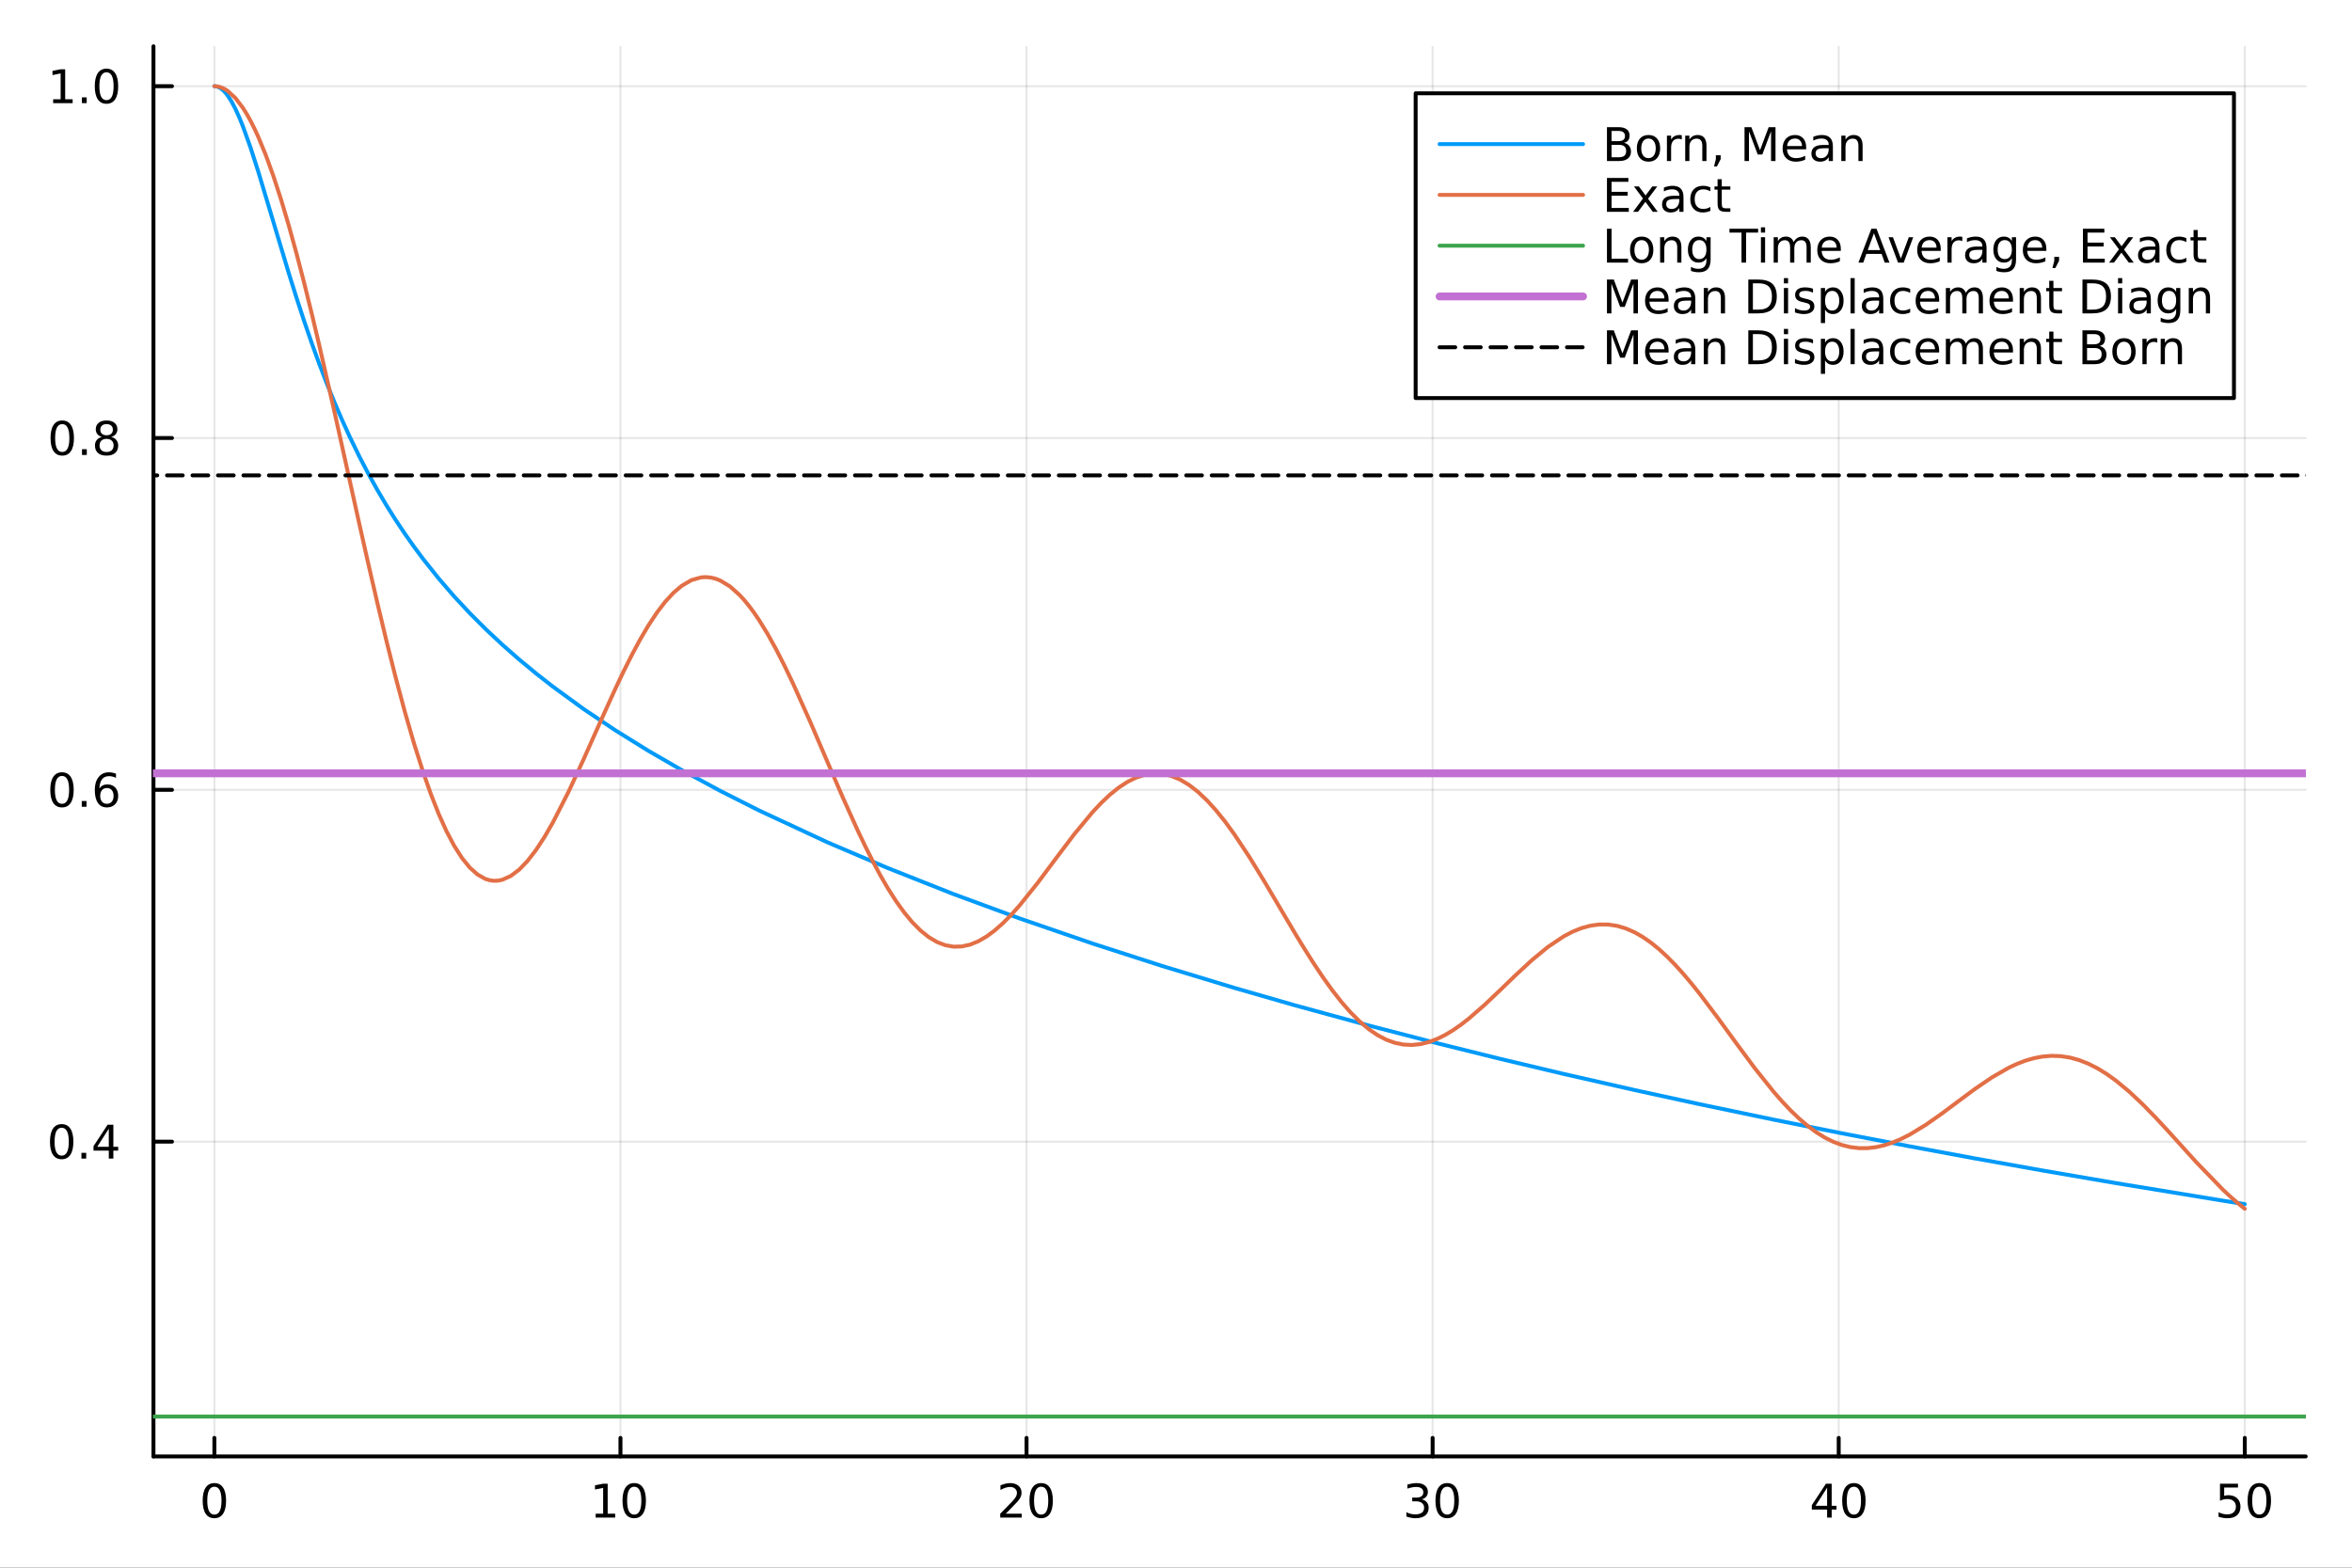 <?xml version="1.0" encoding="utf-8"?>
<svg xmlns="http://www.w3.org/2000/svg" xmlns:xlink="http://www.w3.org/1999/xlink" width="600" height="400" viewBox="0 0 2400 1600">
<rect x="0" y="0" width="2400" height="1600" fill="#333333" stroke="none"/>
<defs>
  <clipPath id="clip560">
    <rect x="0" y="0" width="2400" height="1600"/>
  </clipPath>
</defs>
<path clip-path="url(#clip560)" d="M0 1600 L2400 1600 L2400 0 L0 0  Z" fill="#ffffff" fill-rule="evenodd" fill-opacity="1"/>
<defs>
  <clipPath id="clip561">
    <rect x="480" y="0" width="1681" height="1600"/>
  </clipPath>
</defs>
<path clip-path="url(#clip560)" d="M156.598 1486.45 L2352.76 1486.45 L2352.76 47.244 L156.598 47.244  Z" fill="#ffffff" fill-rule="evenodd" fill-opacity="1"/>
<defs>
  <clipPath id="clip562">
    <rect x="156" y="47" width="2197" height="1440"/>
  </clipPath>
</defs>
<polyline clip-path="url(#clip562)" style="stroke:#000000; stroke-linecap:round; stroke-linejoin:round; stroke-width:2; stroke-opacity:0.1; fill:none" points="218.754,1486.45 218.754,47.244 "/>
<polyline clip-path="url(#clip562)" style="stroke:#000000; stroke-linecap:round; stroke-linejoin:round; stroke-width:2; stroke-opacity:0.1; fill:none" points="633.123,1486.45 633.123,47.244 "/>
<polyline clip-path="url(#clip562)" style="stroke:#000000; stroke-linecap:round; stroke-linejoin:round; stroke-width:2; stroke-opacity:0.1; fill:none" points="1047.49,1486.45 1047.49,47.244 "/>
<polyline clip-path="url(#clip562)" style="stroke:#000000; stroke-linecap:round; stroke-linejoin:round; stroke-width:2; stroke-opacity:0.1; fill:none" points="1461.86,1486.45 1461.86,47.244 "/>
<polyline clip-path="url(#clip562)" style="stroke:#000000; stroke-linecap:round; stroke-linejoin:round; stroke-width:2; stroke-opacity:0.1; fill:none" points="1876.23,1486.45 1876.23,47.244 "/>
<polyline clip-path="url(#clip562)" style="stroke:#000000; stroke-linecap:round; stroke-linejoin:round; stroke-width:2; stroke-opacity:0.1; fill:none" points="2290.6,1486.45 2290.6,47.244 "/>
<polyline clip-path="url(#clip560)" style="stroke:#000000; stroke-linecap:round; stroke-linejoin:round; stroke-width:4; stroke-opacity:1; fill:none" points="156.598,1486.45 2352.76,1486.45 "/>
<polyline clip-path="url(#clip560)" style="stroke:#000000; stroke-linecap:round; stroke-linejoin:round; stroke-width:4; stroke-opacity:1; fill:none" points="218.754,1486.45 218.754,1467.55 "/>
<polyline clip-path="url(#clip560)" style="stroke:#000000; stroke-linecap:round; stroke-linejoin:round; stroke-width:4; stroke-opacity:1; fill:none" points="633.123,1486.45 633.123,1467.55 "/>
<polyline clip-path="url(#clip560)" style="stroke:#000000; stroke-linecap:round; stroke-linejoin:round; stroke-width:4; stroke-opacity:1; fill:none" points="1047.49,1486.45 1047.49,1467.55 "/>
<polyline clip-path="url(#clip560)" style="stroke:#000000; stroke-linecap:round; stroke-linejoin:round; stroke-width:4; stroke-opacity:1; fill:none" points="1461.86,1486.45 1461.86,1467.55 "/>
<polyline clip-path="url(#clip560)" style="stroke:#000000; stroke-linecap:round; stroke-linejoin:round; stroke-width:4; stroke-opacity:1; fill:none" points="1876.23,1486.45 1876.23,1467.55 "/>
<polyline clip-path="url(#clip560)" style="stroke:#000000; stroke-linecap:round; stroke-linejoin:round; stroke-width:4; stroke-opacity:1; fill:none" points="2290.6,1486.45 2290.6,1467.55 "/>
<path clip-path="url(#clip560)" d="M218.754 1517.37 Q215.143 1517.37 213.314 1520.93 Q211.508 1524.47 211.508 1531.6 Q211.508 1538.71 213.314 1542.27 Q215.143 1545.82 218.754 1545.82 Q222.388 1545.82 224.193 1542.27 Q226.022 1538.71 226.022 1531.6 Q226.022 1524.47 224.193 1520.93 Q222.388 1517.37 218.754 1517.37 M218.754 1513.66 Q224.564 1513.66 227.619 1518.27 Q230.698 1522.85 230.698 1531.6 Q230.698 1540.33 227.619 1544.94 Q224.564 1549.52 218.754 1549.52 Q212.943 1549.52 209.865 1544.94 Q206.809 1540.33 206.809 1531.6 Q206.809 1522.85 209.865 1518.27 Q212.943 1513.66 218.754 1513.66 Z" fill="#000000" fill-rule="evenodd" fill-opacity="1" /><path clip-path="url(#clip560)" d="M607.811 1544.91 L615.449 1544.91 L615.449 1518.55 L607.139 1520.21 L607.139 1515.95 L615.403 1514.29 L620.079 1514.29 L620.079 1544.91 L627.718 1544.91 L627.718 1548.85 L607.811 1548.85 L607.811 1544.91 Z" fill="#000000" fill-rule="evenodd" fill-opacity="1" /><path clip-path="url(#clip560)" d="M647.162 1517.37 Q643.551 1517.37 641.723 1520.93 Q639.917 1524.47 639.917 1531.6 Q639.917 1538.71 641.723 1542.27 Q643.551 1545.82 647.162 1545.82 Q650.797 1545.82 652.602 1542.27 Q654.431 1538.71 654.431 1531.6 Q654.431 1524.47 652.602 1520.93 Q650.797 1517.37 647.162 1517.37 M647.162 1513.66 Q652.972 1513.66 656.028 1518.27 Q659.107 1522.85 659.107 1531.6 Q659.107 1540.33 656.028 1544.94 Q652.972 1549.52 647.162 1549.52 Q641.352 1549.52 638.273 1544.94 Q635.218 1540.33 635.218 1531.6 Q635.218 1522.85 638.273 1518.27 Q641.352 1513.66 647.162 1513.66 Z" fill="#000000" fill-rule="evenodd" fill-opacity="1" /><path clip-path="url(#clip560)" d="M1026.27 1544.91 L1042.59 1544.91 L1042.59 1548.85 L1020.64 1548.85 L1020.64 1544.91 Q1023.3 1542.16 1027.89 1537.53 Q1032.49 1532.88 1033.67 1531.53 Q1035.92 1529.01 1036.8 1527.27 Q1037.7 1525.51 1037.7 1523.82 Q1037.7 1521.07 1035.76 1519.33 Q1033.84 1517.6 1030.73 1517.6 Q1028.53 1517.6 1026.08 1518.36 Q1023.65 1519.13 1020.87 1520.68 L1020.87 1515.95 Q1023.7 1514.82 1026.15 1514.24 Q1028.6 1513.66 1030.64 1513.66 Q1036.01 1513.66 1039.21 1516.35 Q1042.4 1519.03 1042.4 1523.52 Q1042.4 1525.65 1041.59 1527.57 Q1040.8 1529.47 1038.7 1532.07 Q1038.12 1532.74 1035.02 1535.95 Q1031.91 1539.15 1026.27 1544.91 Z" fill="#000000" fill-rule="evenodd" fill-opacity="1" /><path clip-path="url(#clip560)" d="M1062.4 1517.37 Q1058.79 1517.37 1056.96 1520.93 Q1055.15 1524.47 1055.15 1531.6 Q1055.15 1538.71 1056.96 1542.27 Q1058.79 1545.82 1062.4 1545.82 Q1066.03 1545.82 1067.84 1542.27 Q1069.67 1538.71 1069.67 1531.6 Q1069.67 1524.47 1067.84 1520.93 Q1066.03 1517.37 1062.4 1517.37 M1062.4 1513.66 Q1068.21 1513.66 1071.27 1518.27 Q1074.34 1522.85 1074.34 1531.6 Q1074.34 1540.33 1071.27 1544.94 Q1068.21 1549.52 1062.4 1549.52 Q1056.59 1549.52 1053.51 1544.94 Q1050.46 1540.33 1050.46 1531.6 Q1050.46 1522.85 1053.51 1518.27 Q1056.59 1513.66 1062.4 1513.66 Z" fill="#000000" fill-rule="evenodd" fill-opacity="1" /><path clip-path="url(#clip560)" d="M1450.7 1530.21 Q1454.06 1530.93 1455.94 1533.2 Q1457.83 1535.47 1457.83 1538.8 Q1457.83 1543.92 1454.32 1546.72 Q1450.8 1549.52 1444.32 1549.52 Q1442.14 1549.52 1439.82 1549.08 Q1437.53 1548.66 1435.08 1547.81 L1435.08 1543.29 Q1437.02 1544.43 1439.34 1545.01 Q1441.65 1545.58 1444.18 1545.58 Q1448.57 1545.58 1450.87 1543.85 Q1453.18 1542.11 1453.18 1538.8 Q1453.18 1535.75 1451.03 1534.03 Q1448.9 1532.3 1445.08 1532.3 L1441.05 1532.3 L1441.05 1528.45 L1445.26 1528.45 Q1448.71 1528.45 1450.54 1527.09 Q1452.37 1525.7 1452.37 1523.11 Q1452.37 1520.45 1450.47 1519.03 Q1448.6 1517.6 1445.08 1517.6 Q1443.16 1517.6 1440.96 1518.01 Q1438.76 1518.43 1436.12 1519.31 L1436.12 1515.14 Q1438.78 1514.4 1441.1 1514.03 Q1443.44 1513.66 1445.5 1513.66 Q1450.82 1513.66 1453.92 1516.09 Q1457.02 1518.5 1457.02 1522.62 Q1457.02 1525.49 1455.38 1527.48 Q1453.74 1529.45 1450.7 1530.21 Z" fill="#000000" fill-rule="evenodd" fill-opacity="1" /><path clip-path="url(#clip560)" d="M1476.7 1517.37 Q1473.09 1517.37 1471.26 1520.93 Q1469.45 1524.47 1469.45 1531.6 Q1469.45 1538.71 1471.26 1542.27 Q1473.09 1545.82 1476.7 1545.82 Q1480.33 1545.82 1482.14 1542.27 Q1483.97 1538.71 1483.97 1531.6 Q1483.97 1524.47 1482.14 1520.93 Q1480.33 1517.37 1476.7 1517.37 M1476.7 1513.66 Q1482.51 1513.66 1485.57 1518.27 Q1488.64 1522.85 1488.64 1531.6 Q1488.64 1540.33 1485.57 1544.94 Q1482.51 1549.52 1476.7 1549.52 Q1470.89 1549.52 1467.81 1544.94 Q1464.76 1540.33 1464.76 1531.6 Q1464.76 1522.85 1467.81 1518.27 Q1470.89 1513.66 1476.7 1513.66 Z" fill="#000000" fill-rule="evenodd" fill-opacity="1" /><path clip-path="url(#clip560)" d="M1864.4 1518.36 L1852.6 1536.81 L1864.4 1536.81 L1864.4 1518.36 M1863.18 1514.29 L1869.06 1514.29 L1869.06 1536.81 L1873.99 1536.81 L1873.99 1540.7 L1869.06 1540.7 L1869.06 1548.85 L1864.4 1548.85 L1864.4 1540.7 L1848.8 1540.7 L1848.8 1536.19 L1863.18 1514.29 Z" fill="#000000" fill-rule="evenodd" fill-opacity="1" /><path clip-path="url(#clip560)" d="M1891.72 1517.37 Q1888.11 1517.37 1886.28 1520.93 Q1884.47 1524.47 1884.47 1531.6 Q1884.47 1538.71 1886.28 1542.27 Q1888.11 1545.82 1891.72 1545.82 Q1895.35 1545.82 1897.16 1542.27 Q1898.99 1538.71 1898.99 1531.6 Q1898.99 1524.47 1897.16 1520.93 Q1895.35 1517.37 1891.72 1517.37 M1891.72 1513.66 Q1897.53 1513.66 1900.58 1518.27 Q1903.66 1522.85 1903.66 1531.6 Q1903.66 1540.33 1900.58 1544.94 Q1897.53 1549.52 1891.72 1549.52 Q1885.91 1549.52 1882.83 1544.94 Q1879.77 1540.33 1879.77 1531.6 Q1879.77 1522.85 1882.83 1518.27 Q1885.91 1513.66 1891.72 1513.66 Z" fill="#000000" fill-rule="evenodd" fill-opacity="1" /><path clip-path="url(#clip560)" d="M2265.3 1514.29 L2283.66 1514.29 L2283.66 1518.22 L2269.58 1518.22 L2269.58 1526.7 Q2270.6 1526.35 2271.62 1526.19 Q2272.64 1526 2273.66 1526 Q2279.44 1526 2282.82 1529.17 Q2286.2 1532.34 2286.2 1537.76 Q2286.2 1543.34 2282.73 1546.44 Q2279.26 1549.52 2272.94 1549.52 Q2270.76 1549.52 2268.49 1549.15 Q2266.25 1548.78 2263.84 1548.04 L2263.84 1543.34 Q2265.92 1544.47 2268.15 1545.03 Q2270.37 1545.58 2272.85 1545.58 Q2276.85 1545.58 2279.19 1543.48 Q2281.53 1541.37 2281.53 1537.76 Q2281.53 1534.15 2279.19 1532.04 Q2276.85 1529.94 2272.85 1529.94 Q2270.97 1529.94 2269.1 1530.35 Q2267.24 1530.77 2265.3 1531.65 L2265.3 1514.29 Z" fill="#000000" fill-rule="evenodd" fill-opacity="1" /><path clip-path="url(#clip560)" d="M2305.42 1517.37 Q2301.8 1517.37 2299.98 1520.93 Q2298.17 1524.47 2298.17 1531.6 Q2298.17 1538.71 2299.98 1542.27 Q2301.8 1545.82 2305.42 1545.82 Q2309.05 1545.82 2310.86 1542.27 Q2312.68 1538.71 2312.68 1531.6 Q2312.68 1524.47 2310.86 1520.93 Q2309.05 1517.37 2305.42 1517.37 M2305.42 1513.66 Q2311.23 1513.66 2314.28 1518.27 Q2317.36 1522.85 2317.36 1531.6 Q2317.36 1540.33 2314.28 1544.94 Q2311.23 1549.52 2305.42 1549.52 Q2299.61 1549.52 2296.53 1544.94 Q2293.47 1540.33 2293.47 1531.6 Q2293.47 1522.85 2296.53 1518.27 Q2299.61 1513.66 2305.42 1513.66 Z" fill="#000000" fill-rule="evenodd" fill-opacity="1" /><polyline clip-path="url(#clip562)" style="stroke:#000000; stroke-linecap:round; stroke-linejoin:round; stroke-width:2; stroke-opacity:0.1; fill:none" points="156.598,1165.2 2352.76,1165.2 "/>
<polyline clip-path="url(#clip562)" style="stroke:#000000; stroke-linecap:round; stroke-linejoin:round; stroke-width:2; stroke-opacity:0.1; fill:none" points="156.598,806.125 2352.76,806.125 "/>
<polyline clip-path="url(#clip562)" style="stroke:#000000; stroke-linecap:round; stroke-linejoin:round; stroke-width:2; stroke-opacity:0.1; fill:none" points="156.598,447.051 2352.76,447.051 "/>
<polyline clip-path="url(#clip562)" style="stroke:#000000; stroke-linecap:round; stroke-linejoin:round; stroke-width:2; stroke-opacity:0.1; fill:none" points="156.598,87.976 2352.76,87.976 "/>
<polyline clip-path="url(#clip560)" style="stroke:#000000; stroke-linecap:round; stroke-linejoin:round; stroke-width:4; stroke-opacity:1; fill:none" points="156.598,1486.45 156.598,47.244 "/>
<polyline clip-path="url(#clip560)" style="stroke:#000000; stroke-linecap:round; stroke-linejoin:round; stroke-width:4; stroke-opacity:1; fill:none" points="156.598,1165.2 175.496,1165.2 "/>
<polyline clip-path="url(#clip560)" style="stroke:#000000; stroke-linecap:round; stroke-linejoin:round; stroke-width:4; stroke-opacity:1; fill:none" points="156.598,806.125 175.496,806.125 "/>
<polyline clip-path="url(#clip560)" style="stroke:#000000; stroke-linecap:round; stroke-linejoin:round; stroke-width:4; stroke-opacity:1; fill:none" points="156.598,447.051 175.496,447.051 "/>
<polyline clip-path="url(#clip560)" style="stroke:#000000; stroke-linecap:round; stroke-linejoin:round; stroke-width:4; stroke-opacity:1; fill:none" points="156.598,87.976 175.496,87.976 "/>
<path clip-path="url(#clip560)" d="M62.937 1151 Q59.325 1151 57.497 1154.56 Q55.691 1158.1 55.691 1165.23 Q55.691 1172.34 57.497 1175.91 Q59.325 1179.45 62.937 1179.45 Q66.571 1179.45 68.376 1175.91 Q70.205 1172.34 70.205 1165.23 Q70.205 1158.1 68.376 1154.56 Q66.571 1151 62.937 1151 M62.937 1147.29 Q68.747 1147.29 71.802 1151.9 Q74.881 1156.48 74.881 1165.23 Q74.881 1173.96 71.802 1178.57 Q68.747 1183.15 62.937 1183.15 Q57.126 1183.15 54.048 1178.57 Q50.992 1173.96 50.992 1165.23 Q50.992 1156.48 54.048 1151.9 Q57.126 1147.29 62.937 1147.29 Z" fill="#000000" fill-rule="evenodd" fill-opacity="1" /><path clip-path="url(#clip560)" d="M83.098 1176.6 L87.983 1176.6 L87.983 1182.48 L83.098 1182.48 L83.098 1176.6 Z" fill="#000000" fill-rule="evenodd" fill-opacity="1" /><path clip-path="url(#clip560)" d="M111.015 1151.99 L99.21 1170.44 L111.015 1170.44 L111.015 1151.99 M109.788 1147.92 L115.668 1147.92 L115.668 1170.44 L120.598 1170.44 L120.598 1174.33 L115.668 1174.33 L115.668 1182.48 L111.015 1182.48 L111.015 1174.33 L95.413 1174.33 L95.413 1169.82 L109.788 1147.92 Z" fill="#000000" fill-rule="evenodd" fill-opacity="1" /><path clip-path="url(#clip560)" d="M63.261 791.924 Q59.65 791.924 57.821 795.489 Q56.015 799.03 56.015 806.16 Q56.015 813.266 57.821 816.831 Q59.65 820.373 63.261 820.373 Q66.895 820.373 68.7 816.831 Q70.529 813.266 70.529 806.16 Q70.529 799.03 68.7 795.489 Q66.895 791.924 63.261 791.924 M63.261 788.22 Q69.071 788.22 72.126 792.827 Q75.205 797.41 75.205 806.16 Q75.205 814.887 72.126 819.493 Q69.071 824.077 63.261 824.077 Q57.45 824.077 54.372 819.493 Q51.316 814.887 51.316 806.16 Q51.316 797.41 54.372 792.827 Q57.45 788.22 63.261 788.22 Z" fill="#000000" fill-rule="evenodd" fill-opacity="1" /><path clip-path="url(#clip560)" d="M83.422 817.526 L88.307 817.526 L88.307 823.405 L83.422 823.405 L83.422 817.526 Z" fill="#000000" fill-rule="evenodd" fill-opacity="1" /><path clip-path="url(#clip560)" d="M109.071 804.262 Q105.922 804.262 104.071 806.415 Q102.242 808.567 102.242 812.317 Q102.242 816.044 104.071 818.22 Q105.922 820.373 109.071 820.373 Q112.219 820.373 114.047 818.22 Q115.899 816.044 115.899 812.317 Q115.899 808.567 114.047 806.415 Q112.219 804.262 109.071 804.262 M118.353 789.609 L118.353 793.868 Q116.594 793.035 114.788 792.595 Q113.006 792.155 111.246 792.155 Q106.617 792.155 104.163 795.28 Q101.733 798.405 101.385 804.725 Q102.751 802.711 104.811 801.646 Q106.871 800.558 109.348 800.558 Q114.557 800.558 117.566 803.729 Q120.598 806.878 120.598 812.317 Q120.598 817.641 117.45 820.859 Q114.302 824.077 109.071 824.077 Q103.075 824.077 99.904 819.493 Q96.733 814.887 96.733 806.16 Q96.733 797.966 100.621 793.104 Q104.51 788.22 111.061 788.22 Q112.82 788.22 114.603 788.567 Q116.408 788.915 118.353 789.609 Z" fill="#000000" fill-rule="evenodd" fill-opacity="1" /><path clip-path="url(#clip560)" d="M63.515 432.849 Q59.904 432.849 58.075 436.414 Q56.27 439.956 56.27 447.085 Q56.27 454.192 58.075 457.757 Q59.904 461.298 63.515 461.298 Q67.149 461.298 68.955 457.757 Q70.784 454.192 70.784 447.085 Q70.784 439.956 68.955 436.414 Q67.149 432.849 63.515 432.849 M63.515 429.146 Q69.325 429.146 72.381 433.752 Q75.46 438.336 75.46 447.085 Q75.46 455.812 72.381 460.419 Q69.325 465.002 63.515 465.002 Q57.705 465.002 54.626 460.419 Q51.571 455.812 51.571 447.085 Q51.571 438.336 54.626 433.752 Q57.705 429.146 63.515 429.146 Z" fill="#000000" fill-rule="evenodd" fill-opacity="1" /><path clip-path="url(#clip560)" d="M83.677 458.451 L88.561 458.451 L88.561 464.331 L83.677 464.331 L83.677 458.451 Z" fill="#000000" fill-rule="evenodd" fill-opacity="1" /><path clip-path="url(#clip560)" d="M108.746 447.919 Q105.413 447.919 103.492 449.701 Q101.594 451.484 101.594 454.609 Q101.594 457.734 103.492 459.516 Q105.413 461.298 108.746 461.298 Q112.08 461.298 114.001 459.516 Q115.922 457.71 115.922 454.609 Q115.922 451.484 114.001 449.701 Q112.103 447.919 108.746 447.919 M104.071 445.928 Q101.061 445.187 99.371 443.127 Q97.705 441.067 97.705 438.104 Q97.705 433.961 100.645 431.553 Q103.608 429.146 108.746 429.146 Q113.908 429.146 116.848 431.553 Q119.788 433.961 119.788 438.104 Q119.788 441.067 118.098 443.127 Q116.432 445.187 113.445 445.928 Q116.825 446.715 118.7 449.007 Q120.598 451.298 120.598 454.609 Q120.598 459.632 117.52 462.317 Q114.464 465.002 108.746 465.002 Q103.029 465.002 99.95 462.317 Q96.895 459.632 96.895 454.609 Q96.895 451.298 98.793 449.007 Q100.691 446.715 104.071 445.928 M102.358 438.544 Q102.358 441.229 104.024 442.734 Q105.714 444.238 108.746 444.238 Q111.756 444.238 113.445 442.734 Q115.158 441.229 115.158 438.544 Q115.158 435.859 113.445 434.354 Q111.756 432.849 108.746 432.849 Q105.714 432.849 104.024 434.354 Q102.358 435.859 102.358 438.544 Z" fill="#000000" fill-rule="evenodd" fill-opacity="1" /><path clip-path="url(#clip560)" d="M54.233 101.321 L61.872 101.321 L61.872 74.956 L53.562 76.622 L53.562 72.363 L61.825 70.696 L66.501 70.696 L66.501 101.321 L74.14 101.321 L74.14 105.256 L54.233 105.256 L54.233 101.321 Z" fill="#000000" fill-rule="evenodd" fill-opacity="1" /><path clip-path="url(#clip560)" d="M83.585 99.377 L88.469 99.377 L88.469 105.256 L83.585 105.256 L83.585 99.377 Z" fill="#000000" fill-rule="evenodd" fill-opacity="1" /><path clip-path="url(#clip560)" d="M108.654 73.775 Q105.043 73.775 103.214 77.34 Q101.409 80.881 101.409 88.011 Q101.409 95.117 103.214 98.682 Q105.043 102.224 108.654 102.224 Q112.288 102.224 114.094 98.682 Q115.922 95.117 115.922 88.011 Q115.922 80.881 114.094 77.34 Q112.288 73.775 108.654 73.775 M108.654 70.071 Q114.464 70.071 117.52 74.678 Q120.598 79.261 120.598 88.011 Q120.598 96.738 117.52 101.344 Q114.464 105.928 108.654 105.928 Q102.844 105.928 99.765 101.344 Q96.71 96.738 96.71 88.011 Q96.71 79.261 99.765 74.678 Q102.844 70.071 108.654 70.071 Z" fill="#000000" fill-rule="evenodd" fill-opacity="1" /><polyline clip-path="url(#clip562)" style="stroke:#009af9; stroke-linecap:round; stroke-linejoin:round; stroke-width:4; stroke-opacity:1; fill:none" points="218.754,87.976 220.44,88.126 222.126,88.575 223.812,89.322 225.498,90.364 227.184,91.696 228.87,93.315 230.556,95.214 232.242,97.387 236.14,103.413 240.038,110.75 243.935,119.271 247.833,128.841 255.628,150.552 263.423,174.751 279.014,226.684 294.604,278.596 302.4,303.442 310.195,327.246 317.99,349.904 325.785,371.381 333.581,391.683 341.376,410.847 349.171,428.928 356.966,445.989 366.336,465.243 375.705,483.242 385.074,500.099 394.443,515.923 403.813,530.81 413.182,544.85 422.551,558.124 431.92,570.703 447.763,590.57 463.607,608.898 479.45,625.907 495.293,641.779 512.503,657.906 529.713,673.026 546.923,687.272 564.133,700.751 595.866,723.888 627.598,745.166 661.618,766.288 695.639,785.96 735.055,807.237 774.471,827.146 844.528,859.764 905.961,885.981 972.94,912.495 1040.32,937.333 1114.81,962.971 1185.69,985.829 1259.39,1008.2 1321.42,1026.06 1397.17,1046.76 1466.55,1064.76 1530.63,1080.65 1595.54,1096.06 1668.29,1112.6 1734.21,1126.95 1809.69,1142.7 1879.57,1156.68 1948.47,1169.93 2015.36,1182.33 2083.94,1194.58 2159.07,1207.5 2268.21,1225.41 2290.6,1228.97 "/>
<polyline clip-path="url(#clip562)" style="stroke:#e26f46; stroke-linecap:round; stroke-linejoin:round; stroke-width:4; stroke-opacity:1; fill:none" points="218.754,87.976 222.126,88.276 225.498,89.175 228.87,90.672 232.242,92.765 240.038,99.861 247.833,110.061 251.731,116.298 255.628,123.277 259.526,130.983 263.423,139.4 271.219,158.294 279.014,179.8 286.809,203.741 294.604,229.916 302.4,258.11 310.195,288.089 317.99,319.609 325.785,352.411 341.376,420.796 356.966,491.059 366.336,533.267 375.705,574.887 385.074,615.464 394.443,654.563 403.813,691.775 413.182,726.724 422.551,759.068 431.92,788.507 439.842,810.94 447.763,830.983 455.685,848.532 463.607,863.509 471.528,875.862 479.45,885.565 487.371,892.618 495.293,897.049 499.595,898.373 503.898,898.951 508.2,898.794 512.503,897.919 521.108,894.085 529.713,887.611 538.318,878.688 546.923,867.531 555.528,854.378 564.133,839.488 579.999,808.4 595.866,774.145 611.732,738.592 627.598,703.593 636.103,685.678 644.608,668.684 653.113,652.847 661.618,638.386 670.124,625.497 678.629,614.352 687.134,605.1 695.639,597.862 705.493,592.113 715.347,589.289 720.274,588.989 725.201,589.433 730.128,590.618 735.055,592.539 744.909,598.55 754.763,607.36 759.69,612.768 764.617,618.816 769.544,625.478 774.471,632.725 783.228,646.956 791.985,662.753 800.742,679.911 809.499,698.209 827.013,737.291 844.528,778.053 859.886,813.619 875.244,847.667 882.923,863.743 890.603,879.004 898.282,893.321 905.961,906.581 914.333,919.714 922.706,931.355 931.078,941.412 939.45,949.812 947.823,956.504 956.195,961.462 964.567,964.679 972.94,966.172 981.362,965.973 989.784,964.127 998.206,960.715 1006.63,955.837 1015.05,949.608 1023.47,942.162 1031.89,933.646 1040.32,924.218 1058.94,900.982 1077.56,876.045 1096.19,851.386 1114.81,828.91 1123.67,819.492 1132.53,811.124 1141.39,803.955 1150.25,798.11 1159.11,793.697 1167.97,790.802 1176.83,789.485 1185.69,789.785 1194.9,791.828 1204.11,795.623 1213.33,801.133 1222.54,808.293 1231.75,817.013 1240.96,827.18 1250.17,838.659 1259.39,851.297 1274.9,874.711 1290.41,900.028 1305.92,926.287 1321.42,952.502 1330.89,968.068 1340.36,983.047 1349.83,997.24 1359.3,1010.47 1368.76,1022.56 1378.23,1033.37 1387.7,1042.79 1397.17,1050.71 1405.84,1056.58 1414.51,1061.11 1423.18,1064.27 1431.86,1066.07 1440.53,1066.52 1449.2,1065.67 1457.88,1063.58 1466.55,1060.31 1474.56,1056.34 1482.57,1051.53 1490.58,1045.97 1498.59,1039.76 1514.61,1025.84 1530.63,1010.66 1546.86,994.993 1563.09,980 1579.31,966.624 1595.54,955.705 1604.64,950.931 1613.73,947.257 1622.82,944.767 1631.92,943.527 1641.01,943.583 1650.1,944.959 1659.2,947.662 1668.29,951.675 1676.53,956.414 1684.77,962.16 1693.01,968.86 1701.25,976.45 1709.49,984.855 1717.73,993.99 1725.97,1003.76 1734.21,1014.07 1753.08,1039.11 1771.95,1065.05 1790.82,1090.49 1809.69,1114.11 1818.42,1124.09 1827.16,1133.31 1835.9,1141.69 1844.63,1149.15 1853.37,1155.61 1862.1,1161.04 1870.84,1165.38 1879.57,1168.63 1888.18,1170.75 1896.8,1171.8 1905.41,1171.82 1914.02,1170.84 1922.63,1168.91 1931.25,1166.09 1939.86,1162.46 1948.47,1158.11 1965.19,1147.96 1981.92,1136.21 1998.64,1123.71 2015.36,1111.33 2032.51,1099.64 2049.65,1089.79 2058.22,1085.79 2066.79,1082.51 2075.37,1080.02 2083.94,1078.38 2093.33,1077.59 2102.72,1077.91 2112.11,1079.35 2121.5,1081.92 2130.9,1085.6 2140.29,1090.35 2149.68,1096.13 2159.07,1102.86 2172.71,1114.17 2186.35,1126.99 2200,1140.99 2213.64,1155.76 2240.92,1185.93 2268.21,1214.14 2273.81,1219.4 2279.41,1224.42 2285,1229.18 2290.6,1233.67 "/>
<polyline clip-path="url(#clip562)" style="stroke:#3da44d; stroke-linecap:round; stroke-linejoin:round; stroke-width:4; stroke-opacity:1; fill:none" points="-2039.56,1445.72 4548.91,1445.72 "/>
<polyline clip-path="url(#clip562)" style="stroke:#c271d2; stroke-linecap:round; stroke-linejoin:round; stroke-width:8; stroke-opacity:1; fill:none" points="-2039.56,789.295 4548.91,789.295 "/>
<polyline clip-path="url(#clip562)" style="stroke:#000000; stroke-linecap:round; stroke-linejoin:round; stroke-width:4; stroke-opacity:1; fill:none" stroke-dasharray="16, 10" points="-2039.56,485.171 4548.91,485.171 "/>
<path clip-path="url(#clip560)" d="M1444.54 406.258 L2279.55 406.258 L2279.55 95.218 L1444.54 95.218  Z" fill="#ffffff" fill-rule="evenodd" fill-opacity="1"/>
<polyline clip-path="url(#clip560)" style="stroke:#000000; stroke-linecap:round; stroke-linejoin:round; stroke-width:4; stroke-opacity:1; fill:none" points="1444.54,406.258 2279.55,406.258 2279.55,95.218 1444.54,95.218 1444.54,406.258 "/>
<polyline clip-path="url(#clip560)" style="stroke:#009af9; stroke-linecap:round; stroke-linejoin:round; stroke-width:4; stroke-opacity:1; fill:none" points="1468.95,147.058 1615.36,147.058 "/>
<path clip-path="url(#clip560)" d="M1644.43 147.833 L1644.43 160.495 L1651.93 160.495 Q1655.71 160.495 1657.51 158.944 Q1659.34 157.37 1659.34 154.152 Q1659.34 150.912 1657.51 149.384 Q1655.71 147.833 1651.93 147.833 L1644.43 147.833 M1644.43 133.62 L1644.43 144.037 L1651.36 144.037 Q1654.78 144.037 1656.45 142.764 Q1658.14 141.467 1658.14 138.828 Q1658.14 136.213 1656.45 134.916 Q1654.78 133.62 1651.36 133.62 L1644.43 133.62 M1639.76 129.778 L1651.7 129.778 Q1657.05 129.778 1659.94 132 Q1662.84 134.222 1662.84 138.319 Q1662.84 141.49 1661.36 143.365 Q1659.87 145.24 1657 145.703 Q1660.45 146.444 1662.35 148.805 Q1664.27 151.143 1664.27 154.662 Q1664.27 159.291 1661.12 161.814 Q1657.98 164.338 1652.17 164.338 L1639.76 164.338 L1639.76 129.778 Z" fill="#000000" fill-rule="evenodd" fill-opacity="1" /><path clip-path="url(#clip560)" d="M1682.14 141.398 Q1678.72 141.398 1676.73 144.083 Q1674.74 146.745 1674.74 151.398 Q1674.74 156.051 1676.7 158.736 Q1678.69 161.398 1682.14 161.398 Q1685.55 161.398 1687.54 158.713 Q1689.53 156.027 1689.53 151.398 Q1689.53 146.791 1687.54 144.106 Q1685.55 141.398 1682.14 141.398 M1682.14 137.787 Q1687.7 137.787 1690.87 141.398 Q1694.04 145.009 1694.04 151.398 Q1694.04 157.764 1690.87 161.398 Q1687.7 165.009 1682.14 165.009 Q1676.56 165.009 1673.39 161.398 Q1670.24 157.764 1670.24 151.398 Q1670.24 145.009 1673.39 141.398 Q1676.56 137.787 1682.14 137.787 Z" fill="#000000" fill-rule="evenodd" fill-opacity="1" /><path clip-path="url(#clip560)" d="M1716.12 142.393 Q1715.41 141.977 1714.55 141.791 Q1713.72 141.583 1712.7 141.583 Q1709.09 141.583 1707.14 143.944 Q1705.22 146.282 1705.22 150.68 L1705.22 164.338 L1700.94 164.338 L1700.94 138.412 L1705.22 138.412 L1705.22 142.44 Q1706.56 140.078 1708.72 138.944 Q1710.87 137.787 1713.95 137.787 Q1714.39 137.787 1714.92 137.856 Q1715.45 137.903 1716.1 138.018 L1716.12 142.393 Z" fill="#000000" fill-rule="evenodd" fill-opacity="1" /><path clip-path="url(#clip560)" d="M1741.31 148.689 L1741.31 164.338 L1737.05 164.338 L1737.05 148.828 Q1737.05 145.148 1735.61 143.319 Q1734.18 141.49 1731.31 141.49 Q1727.86 141.49 1725.87 143.69 Q1723.88 145.889 1723.88 149.685 L1723.88 164.338 L1719.6 164.338 L1719.6 138.412 L1723.88 138.412 L1723.88 142.44 Q1725.41 140.102 1727.47 138.944 Q1729.55 137.787 1732.26 137.787 Q1736.73 137.787 1739.02 140.565 Q1741.31 143.319 1741.31 148.689 Z" fill="#000000" fill-rule="evenodd" fill-opacity="1" /><path clip-path="url(#clip560)" d="M1750.89 158.458 L1755.78 158.458 L1755.78 162.439 L1751.98 169.847 L1748.99 169.847 L1750.89 162.439 L1750.89 158.458 Z" fill="#000000" fill-rule="evenodd" fill-opacity="1" /><path clip-path="url(#clip560)" d="M1780.13 129.778 L1787.1 129.778 L1795.92 153.296 L1804.78 129.778 L1811.75 129.778 L1811.75 164.338 L1807.19 164.338 L1807.19 133.99 L1798.28 157.694 L1793.58 157.694 L1784.67 133.99 L1784.67 164.338 L1780.13 164.338 L1780.13 129.778 Z" fill="#000000" fill-rule="evenodd" fill-opacity="1" /><path clip-path="url(#clip560)" d="M1843.02 150.31 L1843.02 152.393 L1823.44 152.393 Q1823.72 156.791 1826.08 159.106 Q1828.46 161.398 1832.7 161.398 Q1835.15 161.398 1837.44 160.796 Q1839.76 160.194 1842.03 158.99 L1842.03 163.018 Q1839.73 163.99 1837.33 164.5 Q1834.92 165.009 1832.44 165.009 Q1826.24 165.009 1822.6 161.398 Q1818.99 157.787 1818.99 151.629 Q1818.99 145.264 1822.42 141.537 Q1825.87 137.787 1831.7 137.787 Q1836.93 137.787 1839.97 141.166 Q1843.02 144.523 1843.02 150.31 M1838.76 149.06 Q1838.72 145.565 1836.79 143.481 Q1834.9 141.398 1831.75 141.398 Q1828.18 141.398 1826.03 143.412 Q1823.9 145.426 1823.58 149.083 L1838.76 149.06 Z" fill="#000000" fill-rule="evenodd" fill-opacity="1" /><path clip-path="url(#clip560)" d="M1861.79 151.305 Q1856.63 151.305 1854.64 152.486 Q1852.65 153.666 1852.65 156.514 Q1852.65 158.782 1854.13 160.125 Q1855.64 161.444 1858.21 161.444 Q1861.75 161.444 1863.88 158.944 Q1866.03 156.421 1866.03 152.254 L1866.03 151.305 L1861.79 151.305 M1870.29 149.546 L1870.29 164.338 L1866.03 164.338 L1866.03 160.402 Q1864.57 162.763 1862.4 163.898 Q1860.22 165.009 1857.07 165.009 Q1853.09 165.009 1850.73 162.787 Q1848.39 160.541 1848.39 156.791 Q1848.39 152.416 1851.31 150.194 Q1854.25 147.972 1860.06 147.972 L1866.03 147.972 L1866.03 147.555 Q1866.03 144.615 1864.09 143.018 Q1862.16 141.398 1858.67 141.398 Q1856.45 141.398 1854.34 141.93 Q1852.23 142.463 1850.29 143.527 L1850.29 139.592 Q1852.63 138.69 1854.83 138.25 Q1857.03 137.787 1859.11 137.787 Q1864.73 137.787 1867.51 140.703 Q1870.29 143.62 1870.29 149.546 Z" fill="#000000" fill-rule="evenodd" fill-opacity="1" /><path clip-path="url(#clip560)" d="M1900.61 148.689 L1900.61 164.338 L1896.35 164.338 L1896.35 148.828 Q1896.35 145.148 1894.92 143.319 Q1893.48 141.49 1890.61 141.49 Q1887.16 141.49 1885.17 143.69 Q1883.18 145.889 1883.18 149.685 L1883.18 164.338 L1878.9 164.338 L1878.9 138.412 L1883.18 138.412 L1883.18 142.44 Q1884.71 140.102 1886.77 138.944 Q1888.85 137.787 1891.56 137.787 Q1896.03 137.787 1898.32 140.565 Q1900.61 143.319 1900.61 148.689 Z" fill="#000000" fill-rule="evenodd" fill-opacity="1" /><polyline clip-path="url(#clip560)" style="stroke:#e26f46; stroke-linecap:round; stroke-linejoin:round; stroke-width:4; stroke-opacity:1; fill:none" points="1468.95,198.898 1615.36,198.898 "/>
<path clip-path="url(#clip560)" d="M1639.76 181.618 L1661.61 181.618 L1661.61 185.553 L1644.43 185.553 L1644.43 195.784 L1660.89 195.784 L1660.89 199.719 L1644.43 199.719 L1644.43 212.242 L1662.03 212.242 L1662.03 216.178 L1639.76 216.178 L1639.76 181.618 Z" fill="#000000" fill-rule="evenodd" fill-opacity="1" /><path clip-path="url(#clip560)" d="M1691.08 190.252 L1681.7 202.867 L1691.56 216.178 L1686.54 216.178 L1678.99 205.992 L1671.45 216.178 L1666.43 216.178 L1676.49 202.613 L1667.28 190.252 L1672.3 190.252 L1679.18 199.488 L1686.05 190.252 L1691.08 190.252 Z" fill="#000000" fill-rule="evenodd" fill-opacity="1" /><path clip-path="url(#clip560)" d="M1709.36 203.145 Q1704.2 203.145 1702.21 204.326 Q1700.22 205.506 1700.22 208.354 Q1700.22 210.622 1701.7 211.965 Q1703.21 213.284 1705.78 213.284 Q1709.32 213.284 1711.45 210.784 Q1713.6 208.261 1713.6 204.094 L1713.6 203.145 L1709.36 203.145 M1717.86 201.386 L1717.86 216.178 L1713.6 216.178 L1713.6 212.242 Q1712.14 214.603 1709.97 215.738 Q1707.79 216.849 1704.64 216.849 Q1700.66 216.849 1698.3 214.627 Q1695.96 212.381 1695.96 208.631 Q1695.96 204.256 1698.88 202.034 Q1701.82 199.812 1707.63 199.812 L1713.6 199.812 L1713.6 199.395 Q1713.6 196.455 1711.66 194.858 Q1709.74 193.238 1706.24 193.238 Q1704.02 193.238 1701.91 193.77 Q1699.8 194.303 1697.86 195.367 L1697.86 191.432 Q1700.2 190.53 1702.4 190.09 Q1704.6 189.627 1706.68 189.627 Q1712.3 189.627 1715.08 192.543 Q1717.86 195.46 1717.86 201.386 Z" fill="#000000" fill-rule="evenodd" fill-opacity="1" /><path clip-path="url(#clip560)" d="M1745.29 191.247 L1745.29 195.229 Q1743.48 194.233 1741.66 193.747 Q1739.85 193.238 1738 193.238 Q1733.86 193.238 1731.56 195.877 Q1729.27 198.492 1729.27 203.238 Q1729.27 207.983 1731.56 210.622 Q1733.86 213.238 1738 213.238 Q1739.85 213.238 1741.66 212.752 Q1743.48 212.242 1745.29 211.247 L1745.29 215.182 Q1743.51 216.016 1741.59 216.432 Q1739.69 216.849 1737.54 216.849 Q1731.68 216.849 1728.23 213.168 Q1724.78 209.488 1724.78 203.238 Q1724.78 196.895 1728.25 193.261 Q1731.75 189.627 1737.81 189.627 Q1739.78 189.627 1741.66 190.043 Q1743.53 190.437 1745.29 191.247 Z" fill="#000000" fill-rule="evenodd" fill-opacity="1" /><path clip-path="url(#clip560)" d="M1756.91 182.891 L1756.91 190.252 L1765.68 190.252 L1765.68 193.562 L1756.91 193.562 L1756.91 207.636 Q1756.91 210.807 1757.77 211.71 Q1758.65 212.613 1761.31 212.613 L1765.68 212.613 L1765.68 216.178 L1761.31 216.178 Q1756.38 216.178 1754.5 214.349 Q1752.63 212.497 1752.63 207.636 L1752.63 193.562 L1749.5 193.562 L1749.5 190.252 L1752.63 190.252 L1752.63 182.891 L1756.91 182.891 Z" fill="#000000" fill-rule="evenodd" fill-opacity="1" /><polyline clip-path="url(#clip560)" style="stroke:#3da44d; stroke-linecap:round; stroke-linejoin:round; stroke-width:4; stroke-opacity:1; fill:none" points="1468.95,250.738 1615.36,250.738 "/>
<path clip-path="url(#clip560)" d="M1639.76 233.458 L1644.43 233.458 L1644.43 264.082 L1661.26 264.082 L1661.26 268.018 L1639.76 268.018 L1639.76 233.458 Z" fill="#000000" fill-rule="evenodd" fill-opacity="1" /><path clip-path="url(#clip560)" d="M1675.2 245.078 Q1671.77 245.078 1669.78 247.763 Q1667.79 250.425 1667.79 255.078 Q1667.79 259.731 1669.76 262.416 Q1671.75 265.078 1675.2 265.078 Q1678.6 265.078 1680.59 262.393 Q1682.58 259.707 1682.58 255.078 Q1682.58 250.471 1680.59 247.786 Q1678.6 245.078 1675.2 245.078 M1675.2 241.467 Q1680.75 241.467 1683.93 245.078 Q1687.1 248.689 1687.1 255.078 Q1687.1 261.444 1683.93 265.078 Q1680.75 268.689 1675.2 268.689 Q1669.62 268.689 1666.45 265.078 Q1663.3 261.444 1663.3 255.078 Q1663.3 248.689 1666.45 245.078 Q1669.62 241.467 1675.2 241.467 Z" fill="#000000" fill-rule="evenodd" fill-opacity="1" /><path clip-path="url(#clip560)" d="M1715.71 252.369 L1715.71 268.018 L1711.45 268.018 L1711.45 252.508 Q1711.45 248.828 1710.01 246.999 Q1708.58 245.17 1705.71 245.17 Q1702.26 245.17 1700.27 247.37 Q1698.28 249.569 1698.28 253.365 L1698.28 268.018 L1693.99 268.018 L1693.99 242.092 L1698.28 242.092 L1698.28 246.12 Q1699.8 243.782 1701.86 242.624 Q1703.95 241.467 1706.66 241.467 Q1711.12 241.467 1713.42 244.245 Q1715.71 246.999 1715.71 252.369 Z" fill="#000000" fill-rule="evenodd" fill-opacity="1" /><path clip-path="url(#clip560)" d="M1741.26 254.754 Q1741.26 250.124 1739.34 247.578 Q1737.44 245.032 1733.99 245.032 Q1730.57 245.032 1728.65 247.578 Q1726.75 250.124 1726.75 254.754 Q1726.75 259.36 1728.65 261.906 Q1730.57 264.453 1733.99 264.453 Q1737.44 264.453 1739.34 261.906 Q1741.26 259.36 1741.26 254.754 M1745.52 264.8 Q1745.52 271.42 1742.58 274.638 Q1739.64 277.879 1733.58 277.879 Q1731.33 277.879 1729.34 277.531 Q1727.35 277.207 1725.48 276.513 L1725.48 272.369 Q1727.35 273.388 1729.18 273.874 Q1731.01 274.36 1732.91 274.36 Q1737.1 274.36 1739.18 272.161 Q1741.26 269.985 1741.26 265.564 L1741.26 263.457 Q1739.94 265.749 1737.88 266.883 Q1735.82 268.018 1732.95 268.018 Q1728.18 268.018 1725.27 264.383 Q1722.35 260.749 1722.35 254.754 Q1722.35 248.735 1725.27 245.101 Q1728.18 241.467 1732.95 241.467 Q1735.82 241.467 1737.88 242.601 Q1739.94 243.735 1741.26 246.027 L1741.26 242.092 L1745.52 242.092 L1745.52 264.8 Z" fill="#000000" fill-rule="evenodd" fill-opacity="1" /><path clip-path="url(#clip560)" d="M1764.76 233.458 L1793.99 233.458 L1793.99 237.393 L1781.73 237.393 L1781.73 268.018 L1777.03 268.018 L1777.03 237.393 L1764.76 237.393 L1764.76 233.458 Z" fill="#000000" fill-rule="evenodd" fill-opacity="1" /><path clip-path="url(#clip560)" d="M1796.86 242.092 L1801.12 242.092 L1801.12 268.018 L1796.86 268.018 L1796.86 242.092 M1796.86 231.999 L1801.12 231.999 L1801.12 237.393 L1796.86 237.393 L1796.86 231.999 Z" fill="#000000" fill-rule="evenodd" fill-opacity="1" /><path clip-path="url(#clip560)" d="M1830.22 247.069 Q1831.82 244.198 1834.04 242.833 Q1836.26 241.467 1839.27 241.467 Q1843.32 241.467 1845.52 244.314 Q1847.72 247.138 1847.72 252.369 L1847.72 268.018 L1843.44 268.018 L1843.44 252.508 Q1843.44 248.782 1842.12 246.976 Q1840.8 245.17 1838.09 245.17 Q1834.78 245.17 1832.86 247.37 Q1830.94 249.569 1830.94 253.365 L1830.94 268.018 L1826.66 268.018 L1826.66 252.508 Q1826.66 248.758 1825.34 246.976 Q1824.02 245.17 1821.26 245.17 Q1818 245.17 1816.08 247.393 Q1814.16 249.592 1814.16 253.365 L1814.16 268.018 L1809.87 268.018 L1809.87 242.092 L1814.16 242.092 L1814.16 246.12 Q1815.61 243.735 1817.65 242.601 Q1819.69 241.467 1822.49 241.467 Q1825.31 241.467 1827.28 242.902 Q1829.27 244.337 1830.22 247.069 Z" fill="#000000" fill-rule="evenodd" fill-opacity="1" /><path clip-path="url(#clip560)" d="M1878.39 253.99 L1878.39 256.073 L1858.81 256.073 Q1859.09 260.471 1861.45 262.786 Q1863.83 265.078 1868.07 265.078 Q1870.52 265.078 1872.81 264.476 Q1875.13 263.874 1877.4 262.67 L1877.4 266.698 Q1875.1 267.67 1872.7 268.18 Q1870.29 268.689 1867.81 268.689 Q1861.61 268.689 1857.98 265.078 Q1854.36 261.467 1854.36 255.309 Q1854.36 248.944 1857.79 245.217 Q1861.24 241.467 1867.07 241.467 Q1872.3 241.467 1875.34 244.846 Q1878.39 248.203 1878.39 253.99 M1874.13 252.74 Q1874.09 249.245 1872.16 247.161 Q1870.27 245.078 1867.12 245.078 Q1863.55 245.078 1861.4 247.092 Q1859.27 249.106 1858.95 252.763 L1874.13 252.74 Z" fill="#000000" fill-rule="evenodd" fill-opacity="1" /><path clip-path="url(#clip560)" d="M1912.19 238.064 L1905.85 255.263 L1918.55 255.263 L1912.19 238.064 M1909.55 233.458 L1914.85 233.458 L1928.02 268.018 L1923.16 268.018 L1920.01 259.152 L1904.43 259.152 L1901.29 268.018 L1896.35 268.018 L1909.55 233.458 Z" fill="#000000" fill-rule="evenodd" fill-opacity="1" /><path clip-path="url(#clip560)" d="M1927.05 242.092 L1931.56 242.092 L1939.66 263.851 L1947.77 242.092 L1952.28 242.092 L1942.56 268.018 L1936.77 268.018 L1927.05 242.092 Z" fill="#000000" fill-rule="evenodd" fill-opacity="1" /><path clip-path="url(#clip560)" d="M1980.34 253.99 L1980.34 256.073 L1960.75 256.073 Q1961.03 260.471 1963.39 262.786 Q1965.78 265.078 1970.01 265.078 Q1972.47 265.078 1974.76 264.476 Q1977.07 263.874 1979.34 262.67 L1979.34 266.698 Q1977.05 267.67 1974.64 268.18 Q1972.23 268.689 1969.76 268.689 Q1963.55 268.689 1959.92 265.078 Q1956.31 261.467 1956.31 255.309 Q1956.31 248.944 1959.73 245.217 Q1963.18 241.467 1969.02 241.467 Q1974.25 241.467 1977.28 244.846 Q1980.34 248.203 1980.34 253.99 M1976.08 252.74 Q1976.03 249.245 1974.11 247.161 Q1972.21 245.078 1969.06 245.078 Q1965.5 245.078 1963.34 247.092 Q1961.22 249.106 1960.89 252.763 L1976.08 252.74 Z" fill="#000000" fill-rule="evenodd" fill-opacity="1" /><path clip-path="url(#clip560)" d="M2002.35 246.073 Q2001.63 245.657 2000.78 245.471 Q1999.94 245.263 1998.92 245.263 Q1995.31 245.263 1993.37 247.624 Q1991.45 249.962 1991.45 254.36 L1991.45 268.018 L1987.16 268.018 L1987.16 242.092 L1991.45 242.092 L1991.45 246.12 Q1992.79 243.758 1994.94 242.624 Q1997.09 241.467 2000.17 241.467 Q2000.61 241.467 2001.15 241.536 Q2001.68 241.583 2002.33 241.698 L2002.35 246.073 Z" fill="#000000" fill-rule="evenodd" fill-opacity="1" /><path clip-path="url(#clip560)" d="M2018.6 254.985 Q2013.44 254.985 2011.45 256.166 Q2009.46 257.346 2009.46 260.194 Q2009.46 262.462 2010.94 263.805 Q2012.44 265.124 2015.01 265.124 Q2018.55 265.124 2020.68 262.624 Q2022.84 260.101 2022.84 255.934 L2022.84 254.985 L2018.6 254.985 M2027.09 253.226 L2027.09 268.018 L2022.84 268.018 L2022.84 264.082 Q2021.38 266.443 2019.2 267.578 Q2017.03 268.689 2013.88 268.689 Q2009.9 268.689 2007.53 266.467 Q2005.2 264.221 2005.2 260.471 Q2005.2 256.096 2008.11 253.874 Q2011.05 251.652 2016.86 251.652 L2022.84 251.652 L2022.84 251.235 Q2022.84 248.295 2020.89 246.698 Q2018.97 245.078 2015.47 245.078 Q2013.25 245.078 2011.15 245.61 Q2009.04 246.143 2007.09 247.207 L2007.09 243.272 Q2009.43 242.37 2011.63 241.93 Q2013.83 241.467 2015.91 241.467 Q2021.54 241.467 2024.32 244.383 Q2027.09 247.3 2027.09 253.226 Z" fill="#000000" fill-rule="evenodd" fill-opacity="1" /><path clip-path="url(#clip560)" d="M2052.93 254.754 Q2052.93 250.124 2051.01 247.578 Q2049.11 245.032 2045.66 245.032 Q2042.23 245.032 2040.31 247.578 Q2038.41 250.124 2038.41 254.754 Q2038.41 259.36 2040.31 261.906 Q2042.23 264.453 2045.66 264.453 Q2049.11 264.453 2051.01 261.906 Q2052.93 259.36 2052.93 254.754 M2057.19 264.8 Q2057.19 271.42 2054.25 274.638 Q2051.31 277.879 2045.24 277.879 Q2043 277.879 2041.01 277.531 Q2039.02 277.207 2037.14 276.513 L2037.14 272.369 Q2039.02 273.388 2040.84 273.874 Q2042.67 274.36 2044.57 274.36 Q2048.76 274.36 2050.84 272.161 Q2052.93 269.985 2052.93 265.564 L2052.93 263.457 Q2051.61 265.749 2049.55 266.883 Q2047.49 268.018 2044.62 268.018 Q2039.85 268.018 2036.93 264.383 Q2034.02 260.749 2034.02 254.754 Q2034.02 248.735 2036.93 245.101 Q2039.85 241.467 2044.62 241.467 Q2047.49 241.467 2049.55 242.601 Q2051.61 243.735 2052.93 246.027 L2052.93 242.092 L2057.19 242.092 L2057.19 264.8 Z" fill="#000000" fill-rule="evenodd" fill-opacity="1" /><path clip-path="url(#clip560)" d="M2088.14 253.99 L2088.14 256.073 L2068.55 256.073 Q2068.83 260.471 2071.19 262.786 Q2073.58 265.078 2077.81 265.078 Q2080.27 265.078 2082.56 264.476 Q2084.87 263.874 2087.14 262.67 L2087.14 266.698 Q2084.85 267.67 2082.44 268.18 Q2080.03 268.689 2077.56 268.689 Q2071.35 268.689 2067.72 265.078 Q2064.11 261.467 2064.11 255.309 Q2064.11 248.944 2067.53 245.217 Q2070.98 241.467 2076.82 241.467 Q2082.05 241.467 2085.08 244.846 Q2088.14 248.203 2088.14 253.99 M2083.88 252.74 Q2083.83 249.245 2081.91 247.161 Q2080.01 245.078 2076.86 245.078 Q2073.3 245.078 2071.15 247.092 Q2069.02 249.106 2068.69 252.763 L2083.88 252.74 Z" fill="#000000" fill-rule="evenodd" fill-opacity="1" /><path clip-path="url(#clip560)" d="M2096.21 262.138 L2101.1 262.138 L2101.1 266.119 L2097.3 273.527 L2094.32 273.527 L2096.21 266.119 L2096.21 262.138 Z" fill="#000000" fill-rule="evenodd" fill-opacity="1" /><path clip-path="url(#clip560)" d="M2125.45 233.458 L2147.3 233.458 L2147.3 237.393 L2130.13 237.393 L2130.13 247.624 L2146.58 247.624 L2146.58 251.559 L2130.13 251.559 L2130.13 264.082 L2147.72 264.082 L2147.72 268.018 L2125.45 268.018 L2125.45 233.458 Z" fill="#000000" fill-rule="evenodd" fill-opacity="1" /><path clip-path="url(#clip560)" d="M2176.77 242.092 L2167.39 254.707 L2177.26 268.018 L2172.23 268.018 L2164.69 257.832 L2157.14 268.018 L2152.12 268.018 L2162.19 254.453 L2152.97 242.092 L2158 242.092 L2164.87 251.328 L2171.75 242.092 L2176.77 242.092 Z" fill="#000000" fill-rule="evenodd" fill-opacity="1" /><path clip-path="url(#clip560)" d="M2195.06 254.985 Q2189.89 254.985 2187.9 256.166 Q2185.91 257.346 2185.91 260.194 Q2185.91 262.462 2187.39 263.805 Q2188.9 265.124 2191.47 265.124 Q2195.01 265.124 2197.14 262.624 Q2199.29 260.101 2199.29 255.934 L2199.29 254.985 L2195.06 254.985 M2203.55 253.226 L2203.55 268.018 L2199.29 268.018 L2199.29 264.082 Q2197.83 266.443 2195.66 267.578 Q2193.48 268.689 2190.33 268.689 Q2186.35 268.689 2183.99 266.467 Q2181.65 264.221 2181.65 260.471 Q2181.65 256.096 2184.57 253.874 Q2187.51 251.652 2193.32 251.652 L2199.29 251.652 L2199.29 251.235 Q2199.29 248.295 2197.35 246.698 Q2195.43 245.078 2191.93 245.078 Q2189.71 245.078 2187.6 245.61 Q2185.5 246.143 2183.55 247.207 L2183.55 243.272 Q2185.89 242.37 2188.09 241.93 Q2190.29 241.467 2192.37 241.467 Q2198 241.467 2200.77 244.383 Q2203.55 247.3 2203.55 253.226 Z" fill="#000000" fill-rule="evenodd" fill-opacity="1" /><path clip-path="url(#clip560)" d="M2230.98 243.087 L2230.98 247.069 Q2229.18 246.073 2227.35 245.587 Q2225.54 245.078 2223.69 245.078 Q2219.55 245.078 2217.26 247.717 Q2214.96 250.332 2214.96 255.078 Q2214.96 259.823 2217.26 262.462 Q2219.55 265.078 2223.69 265.078 Q2225.54 265.078 2227.35 264.592 Q2229.18 264.082 2230.98 263.087 L2230.98 267.022 Q2229.2 267.856 2227.28 268.272 Q2225.38 268.689 2223.23 268.689 Q2217.37 268.689 2213.92 265.008 Q2210.47 261.328 2210.47 255.078 Q2210.47 248.735 2213.95 245.101 Q2217.44 241.467 2223.51 241.467 Q2225.47 241.467 2227.35 241.883 Q2229.22 242.277 2230.98 243.087 Z" fill="#000000" fill-rule="evenodd" fill-opacity="1" /><path clip-path="url(#clip560)" d="M2242.6 234.731 L2242.6 242.092 L2251.38 242.092 L2251.38 245.402 L2242.6 245.402 L2242.6 259.476 Q2242.6 262.647 2243.46 263.55 Q2244.34 264.453 2247 264.453 L2251.38 264.453 L2251.38 268.018 L2247 268.018 Q2242.07 268.018 2240.2 266.189 Q2238.32 264.337 2238.32 259.476 L2238.32 245.402 L2235.2 245.402 L2235.2 242.092 L2238.32 242.092 L2238.32 234.731 L2242.6 234.731 Z" fill="#000000" fill-rule="evenodd" fill-opacity="1" /><polyline clip-path="url(#clip560)" style="stroke:#c271d2; stroke-linecap:round; stroke-linejoin:round; stroke-width:8; stroke-opacity:1; fill:none" points="1468.95,302.578 1615.36,302.578 "/>
<path clip-path="url(#clip560)" d="M1639.76 285.298 L1646.73 285.298 L1655.55 308.816 L1664.41 285.298 L1671.38 285.298 L1671.38 319.858 L1666.82 319.858 L1666.82 289.51 L1657.91 313.214 L1653.21 313.214 L1644.3 289.51 L1644.3 319.858 L1639.76 319.858 L1639.76 285.298 Z" fill="#000000" fill-rule="evenodd" fill-opacity="1" /><path clip-path="url(#clip560)" d="M1702.65 305.83 L1702.65 307.913 L1683.07 307.913 Q1683.35 312.311 1685.71 314.626 Q1688.09 316.918 1692.33 316.918 Q1694.78 316.918 1697.07 316.316 Q1699.39 315.714 1701.66 314.51 L1701.66 318.538 Q1699.36 319.51 1696.96 320.02 Q1694.55 320.529 1692.07 320.529 Q1685.87 320.529 1682.24 316.918 Q1678.62 313.307 1678.62 307.149 Q1678.62 300.784 1682.05 297.057 Q1685.5 293.307 1691.33 293.307 Q1696.56 293.307 1699.6 296.686 Q1702.65 300.043 1702.65 305.83 M1698.39 304.58 Q1698.35 301.085 1696.43 299.001 Q1694.53 296.918 1691.38 296.918 Q1687.81 296.918 1685.66 298.932 Q1683.53 300.946 1683.21 304.603 L1698.39 304.58 Z" fill="#000000" fill-rule="evenodd" fill-opacity="1" /><path clip-path="url(#clip560)" d="M1721.42 306.825 Q1716.26 306.825 1714.27 308.006 Q1712.28 309.186 1712.28 312.034 Q1712.28 314.302 1713.76 315.645 Q1715.27 316.964 1717.84 316.964 Q1721.38 316.964 1723.51 314.464 Q1725.66 311.941 1725.66 307.774 L1725.66 306.825 L1721.42 306.825 M1729.92 305.066 L1729.92 319.858 L1725.66 319.858 L1725.66 315.922 Q1724.2 318.283 1722.03 319.418 Q1719.85 320.529 1716.7 320.529 Q1712.72 320.529 1710.36 318.307 Q1708.02 316.061 1708.02 312.311 Q1708.02 307.936 1710.94 305.714 Q1713.88 303.492 1719.69 303.492 L1725.66 303.492 L1725.66 303.075 Q1725.66 300.135 1723.72 298.538 Q1721.8 296.918 1718.3 296.918 Q1716.08 296.918 1713.97 297.45 Q1711.86 297.983 1709.92 299.047 L1709.92 295.112 Q1712.26 294.21 1714.46 293.77 Q1716.66 293.307 1718.74 293.307 Q1724.36 293.307 1727.14 296.223 Q1729.92 299.14 1729.92 305.066 Z" fill="#000000" fill-rule="evenodd" fill-opacity="1" /><path clip-path="url(#clip560)" d="M1760.24 304.209 L1760.24 319.858 L1755.98 319.858 L1755.98 304.348 Q1755.98 300.668 1754.55 298.839 Q1753.11 297.01 1750.24 297.01 Q1746.8 297.01 1744.8 299.21 Q1742.81 301.409 1742.81 305.205 L1742.81 319.858 L1738.53 319.858 L1738.53 293.932 L1742.81 293.932 L1742.81 297.96 Q1744.34 295.622 1746.4 294.464 Q1748.48 293.307 1751.19 293.307 Q1755.66 293.307 1757.95 296.085 Q1760.24 298.839 1760.24 304.209 Z" fill="#000000" fill-rule="evenodd" fill-opacity="1" /><path clip-path="url(#clip560)" d="M1788.67 289.14 L1788.67 316.015 L1794.32 316.015 Q1801.47 316.015 1804.78 312.774 Q1808.11 309.534 1808.11 302.543 Q1808.11 295.598 1804.78 292.381 Q1801.47 289.14 1794.32 289.14 L1788.67 289.14 M1783.99 285.298 L1793.6 285.298 Q1803.65 285.298 1808.35 289.487 Q1813.04 293.654 1813.04 302.543 Q1813.04 311.478 1808.32 315.668 Q1803.6 319.858 1793.6 319.858 L1783.99 319.858 L1783.99 285.298 Z" fill="#000000" fill-rule="evenodd" fill-opacity="1" /><path clip-path="url(#clip560)" d="M1820.31 293.932 L1824.57 293.932 L1824.57 319.858 L1820.31 319.858 L1820.31 293.932 M1820.31 283.839 L1824.57 283.839 L1824.57 289.233 L1820.31 289.233 L1820.31 283.839 Z" fill="#000000" fill-rule="evenodd" fill-opacity="1" /><path clip-path="url(#clip560)" d="M1850.01 294.696 L1850.01 298.723 Q1848.21 297.797 1846.26 297.335 Q1844.32 296.872 1842.23 296.872 Q1839.06 296.872 1837.47 297.844 Q1835.89 298.816 1835.89 300.76 Q1835.89 302.242 1837.03 303.098 Q1838.16 303.932 1841.59 304.696 L1843.04 305.02 Q1847.58 305.992 1849.48 307.774 Q1851.4 309.534 1851.4 312.705 Q1851.4 316.316 1848.53 318.422 Q1845.68 320.529 1840.68 320.529 Q1838.6 320.529 1836.33 320.112 Q1834.09 319.719 1831.59 318.908 L1831.59 314.51 Q1833.95 315.737 1836.24 316.362 Q1838.53 316.964 1840.78 316.964 Q1843.79 316.964 1845.41 315.946 Q1847.03 314.904 1847.03 313.029 Q1847.03 311.293 1845.85 310.367 Q1844.69 309.441 1840.73 308.584 L1839.25 308.237 Q1835.29 307.404 1833.53 305.691 Q1831.77 303.955 1831.77 300.946 Q1831.77 297.288 1834.36 295.298 Q1836.96 293.307 1841.73 293.307 Q1844.09 293.307 1846.17 293.654 Q1848.25 294.001 1850.01 294.696 Z" fill="#000000" fill-rule="evenodd" fill-opacity="1" /><path clip-path="url(#clip560)" d="M1862.3 315.969 L1862.3 329.719 L1858.02 329.719 L1858.02 293.932 L1862.3 293.932 L1862.3 297.867 Q1863.65 295.552 1865.68 294.441 Q1867.74 293.307 1870.59 293.307 Q1875.31 293.307 1878.25 297.057 Q1881.22 300.807 1881.22 306.918 Q1881.22 313.029 1878.25 316.779 Q1875.31 320.529 1870.59 320.529 Q1867.74 320.529 1865.68 319.418 Q1863.65 318.283 1862.3 315.969 M1876.79 306.918 Q1876.79 302.219 1874.85 299.557 Q1872.93 296.872 1869.55 296.872 Q1866.17 296.872 1864.23 299.557 Q1862.3 302.219 1862.3 306.918 Q1862.3 311.617 1864.23 314.302 Q1866.17 316.964 1869.55 316.964 Q1872.93 316.964 1874.85 314.302 Q1876.79 311.617 1876.79 306.918 Z" fill="#000000" fill-rule="evenodd" fill-opacity="1" /><path clip-path="url(#clip560)" d="M1888.28 283.839 L1892.54 283.839 L1892.54 319.858 L1888.28 319.858 L1888.28 283.839 Z" fill="#000000" fill-rule="evenodd" fill-opacity="1" /><path clip-path="url(#clip560)" d="M1913.23 306.825 Q1908.07 306.825 1906.08 308.006 Q1904.09 309.186 1904.09 312.034 Q1904.09 314.302 1905.57 315.645 Q1907.07 316.964 1909.64 316.964 Q1913.18 316.964 1915.31 314.464 Q1917.47 311.941 1917.47 307.774 L1917.47 306.825 L1913.23 306.825 M1921.72 305.066 L1921.72 319.858 L1917.47 319.858 L1917.47 315.922 Q1916.01 318.283 1913.83 319.418 Q1911.66 320.529 1908.51 320.529 Q1904.53 320.529 1902.16 318.307 Q1899.83 316.061 1899.83 312.311 Q1899.83 307.936 1902.74 305.714 Q1905.68 303.492 1911.49 303.492 L1917.47 303.492 L1917.47 303.075 Q1917.47 300.135 1915.52 298.538 Q1913.6 296.918 1910.1 296.918 Q1907.88 296.918 1905.78 297.45 Q1903.67 297.983 1901.72 299.047 L1901.72 295.112 Q1904.06 294.21 1906.26 293.77 Q1908.46 293.307 1910.54 293.307 Q1916.17 293.307 1918.95 296.223 Q1921.72 299.14 1921.72 305.066 Z" fill="#000000" fill-rule="evenodd" fill-opacity="1" /><path clip-path="url(#clip560)" d="M1949.16 294.927 L1949.16 298.909 Q1947.35 297.913 1945.52 297.427 Q1943.72 296.918 1941.86 296.918 Q1937.72 296.918 1935.43 299.557 Q1933.14 302.172 1933.14 306.918 Q1933.14 311.663 1935.43 314.302 Q1937.72 316.918 1941.86 316.918 Q1943.72 316.918 1945.52 316.432 Q1947.35 315.922 1949.16 314.927 L1949.16 318.862 Q1947.37 319.696 1945.45 320.112 Q1943.55 320.529 1941.4 320.529 Q1935.54 320.529 1932.1 316.848 Q1928.65 313.168 1928.65 306.918 Q1928.65 300.575 1932.12 296.941 Q1935.61 293.307 1941.68 293.307 Q1943.65 293.307 1945.52 293.723 Q1947.4 294.117 1949.16 294.927 Z" fill="#000000" fill-rule="evenodd" fill-opacity="1" /><path clip-path="url(#clip560)" d="M1978.74 305.83 L1978.74 307.913 L1959.16 307.913 Q1959.43 312.311 1961.79 314.626 Q1964.18 316.918 1968.41 316.918 Q1970.87 316.918 1973.16 316.316 Q1975.47 315.714 1977.74 314.51 L1977.74 318.538 Q1975.45 319.51 1973.04 320.02 Q1970.64 320.529 1968.16 320.529 Q1961.96 320.529 1958.32 316.918 Q1954.71 313.307 1954.71 307.149 Q1954.71 300.784 1958.14 297.057 Q1961.59 293.307 1967.42 293.307 Q1972.65 293.307 1975.68 296.686 Q1978.74 300.043 1978.74 305.83 M1974.48 304.58 Q1974.43 301.085 1972.51 299.001 Q1970.61 296.918 1967.47 296.918 Q1963.9 296.918 1961.75 298.932 Q1959.62 300.946 1959.29 304.603 L1974.48 304.58 Z" fill="#000000" fill-rule="evenodd" fill-opacity="1" /><path clip-path="url(#clip560)" d="M2005.91 298.909 Q2007.51 296.038 2009.73 294.673 Q2011.96 293.307 2014.96 293.307 Q2019.02 293.307 2021.21 296.154 Q2023.41 298.978 2023.41 304.209 L2023.41 319.858 L2019.13 319.858 L2019.13 304.348 Q2019.13 300.622 2017.81 298.816 Q2016.49 297.01 2013.78 297.01 Q2010.47 297.01 2008.55 299.21 Q2006.63 301.409 2006.63 305.205 L2006.63 319.858 L2002.35 319.858 L2002.35 304.348 Q2002.35 300.598 2001.03 298.816 Q1999.71 297.01 1996.96 297.01 Q1993.69 297.01 1991.77 299.233 Q1989.85 301.432 1989.85 305.205 L1989.85 319.858 L1985.57 319.858 L1985.57 293.932 L1989.85 293.932 L1989.85 297.96 Q1991.31 295.575 1993.34 294.441 Q1995.38 293.307 1998.18 293.307 Q2001.01 293.307 2002.97 294.742 Q2004.97 296.177 2005.91 298.909 Z" fill="#000000" fill-rule="evenodd" fill-opacity="1" /><path clip-path="url(#clip560)" d="M2054.09 305.83 L2054.09 307.913 L2034.5 307.913 Q2034.78 312.311 2037.14 314.626 Q2039.53 316.918 2043.76 316.918 Q2046.21 316.918 2048.51 316.316 Q2050.82 315.714 2053.09 314.51 L2053.09 318.538 Q2050.8 319.51 2048.39 320.02 Q2045.98 320.529 2043.51 320.529 Q2037.3 320.529 2033.67 316.918 Q2030.06 313.307 2030.06 307.149 Q2030.06 300.784 2033.48 297.057 Q2036.93 293.307 2042.77 293.307 Q2048 293.307 2051.03 296.686 Q2054.09 300.043 2054.09 305.83 M2049.83 304.58 Q2049.78 301.085 2047.86 299.001 Q2045.96 296.918 2042.81 296.918 Q2039.25 296.918 2037.09 298.932 Q2034.96 300.946 2034.64 304.603 L2049.83 304.58 Z" fill="#000000" fill-rule="evenodd" fill-opacity="1" /><path clip-path="url(#clip560)" d="M2082.63 304.209 L2082.63 319.858 L2078.37 319.858 L2078.37 304.348 Q2078.37 300.668 2076.93 298.839 Q2075.5 297.01 2072.63 297.01 Q2069.18 297.01 2067.19 299.21 Q2065.2 301.409 2065.2 305.205 L2065.2 319.858 L2060.91 319.858 L2060.91 293.932 L2065.2 293.932 L2065.2 297.96 Q2066.72 295.622 2068.78 294.464 Q2070.87 293.307 2073.58 293.307 Q2078.04 293.307 2080.34 296.085 Q2082.63 298.839 2082.63 304.209 Z" fill="#000000" fill-rule="evenodd" fill-opacity="1" /><path clip-path="url(#clip560)" d="M2095.33 286.571 L2095.33 293.932 L2104.11 293.932 L2104.11 297.242 L2095.33 297.242 L2095.33 311.316 Q2095.33 314.487 2096.19 315.39 Q2097.07 316.293 2099.73 316.293 L2104.11 316.293 L2104.11 319.858 L2099.73 319.858 Q2094.8 319.858 2092.93 318.029 Q2091.05 316.177 2091.05 311.316 L2091.05 297.242 L2087.93 297.242 L2087.93 293.932 L2091.05 293.932 L2091.05 286.571 L2095.33 286.571 Z" fill="#000000" fill-rule="evenodd" fill-opacity="1" /><path clip-path="url(#clip560)" d="M2129.64 289.14 L2129.64 316.015 L2135.29 316.015 Q2142.44 316.015 2145.75 312.774 Q2149.08 309.534 2149.08 302.543 Q2149.08 295.598 2145.75 292.381 Q2142.44 289.14 2135.29 289.14 L2129.64 289.14 M2124.96 285.298 L2134.57 285.298 Q2144.62 285.298 2149.32 289.487 Q2154.02 293.654 2154.02 302.543 Q2154.02 311.478 2149.29 315.668 Q2144.57 319.858 2134.57 319.858 L2124.96 319.858 L2124.96 285.298 Z" fill="#000000" fill-rule="evenodd" fill-opacity="1" /><path clip-path="url(#clip560)" d="M2161.28 293.932 L2165.54 293.932 L2165.54 319.858 L2161.28 319.858 L2161.28 293.932 M2161.28 283.839 L2165.54 283.839 L2165.54 289.233 L2161.28 289.233 L2161.28 283.839 Z" fill="#000000" fill-rule="evenodd" fill-opacity="1" /><path clip-path="url(#clip560)" d="M2186.24 306.825 Q2181.08 306.825 2179.08 308.006 Q2177.09 309.186 2177.09 312.034 Q2177.09 314.302 2178.58 315.645 Q2180.08 316.964 2182.65 316.964 Q2186.19 316.964 2188.32 314.464 Q2190.47 311.941 2190.47 307.774 L2190.47 306.825 L2186.24 306.825 M2194.73 305.066 L2194.73 319.858 L2190.47 319.858 L2190.47 315.922 Q2189.01 318.283 2186.84 319.418 Q2184.66 320.529 2181.52 320.529 Q2177.53 320.529 2175.17 318.307 Q2172.83 316.061 2172.83 312.311 Q2172.83 307.936 2175.75 305.714 Q2178.69 303.492 2184.5 303.492 L2190.47 303.492 L2190.47 303.075 Q2190.47 300.135 2188.53 298.538 Q2186.61 296.918 2183.11 296.918 Q2180.89 296.918 2178.78 297.45 Q2176.68 297.983 2174.73 299.047 L2174.73 295.112 Q2177.07 294.21 2179.27 293.77 Q2181.47 293.307 2183.55 293.307 Q2189.18 293.307 2191.95 296.223 Q2194.73 299.14 2194.73 305.066 Z" fill="#000000" fill-rule="evenodd" fill-opacity="1" /><path clip-path="url(#clip560)" d="M2220.57 306.594 Q2220.57 301.964 2218.64 299.418 Q2216.75 296.872 2213.3 296.872 Q2209.87 296.872 2207.95 299.418 Q2206.05 301.964 2206.05 306.594 Q2206.05 311.2 2207.95 313.746 Q2209.87 316.293 2213.3 316.293 Q2216.75 316.293 2218.64 313.746 Q2220.57 311.2 2220.57 306.594 M2224.82 316.64 Q2224.82 323.26 2221.89 326.478 Q2218.95 329.719 2212.88 329.719 Q2210.64 329.719 2208.64 329.371 Q2206.65 329.047 2204.78 328.353 L2204.78 324.209 Q2206.65 325.228 2208.48 325.714 Q2210.31 326.2 2212.21 326.2 Q2216.4 326.2 2218.48 324.001 Q2220.57 321.825 2220.57 317.404 L2220.57 315.297 Q2219.25 317.589 2217.19 318.723 Q2215.13 319.858 2212.26 319.858 Q2207.49 319.858 2204.57 316.223 Q2201.65 312.589 2201.65 306.594 Q2201.65 300.575 2204.57 296.941 Q2207.49 293.307 2212.26 293.307 Q2215.13 293.307 2217.19 294.441 Q2219.25 295.575 2220.57 297.867 L2220.57 293.932 L2224.82 293.932 L2224.82 316.64 Z" fill="#000000" fill-rule="evenodd" fill-opacity="1" /><path clip-path="url(#clip560)" d="M2255.15 304.209 L2255.15 319.858 L2250.89 319.858 L2250.89 304.348 Q2250.89 300.668 2249.45 298.839 Q2248.02 297.01 2245.15 297.01 Q2241.7 297.01 2239.71 299.21 Q2237.72 301.409 2237.72 305.205 L2237.72 319.858 L2233.44 319.858 L2233.44 293.932 L2237.72 293.932 L2237.72 297.96 Q2239.25 295.622 2241.31 294.464 Q2243.39 293.307 2246.1 293.307 Q2250.57 293.307 2252.86 296.085 Q2255.15 298.839 2255.15 304.209 Z" fill="#000000" fill-rule="evenodd" fill-opacity="1" /><polyline clip-path="url(#clip560)" style="stroke:#000000; stroke-linecap:round; stroke-linejoin:round; stroke-width:4; stroke-opacity:1; fill:none" stroke-dasharray="16, 10" points="1468.95,354.418 1615.36,354.418 "/>
<path clip-path="url(#clip560)" d="M1639.76 337.138 L1646.73 337.138 L1655.55 360.656 L1664.41 337.138 L1671.38 337.138 L1671.38 371.698 L1666.82 371.698 L1666.82 341.35 L1657.91 365.054 L1653.21 365.054 L1644.3 341.35 L1644.3 371.698 L1639.76 371.698 L1639.76 337.138 Z" fill="#000000" fill-rule="evenodd" fill-opacity="1" /><path clip-path="url(#clip560)" d="M1702.65 357.67 L1702.65 359.753 L1683.07 359.753 Q1683.35 364.151 1685.71 366.466 Q1688.09 368.758 1692.33 368.758 Q1694.78 368.758 1697.07 368.156 Q1699.39 367.554 1701.66 366.35 L1701.66 370.378 Q1699.36 371.35 1696.96 371.86 Q1694.55 372.369 1692.07 372.369 Q1685.87 372.369 1682.24 368.758 Q1678.62 365.147 1678.62 358.989 Q1678.62 352.624 1682.05 348.897 Q1685.5 345.147 1691.33 345.147 Q1696.56 345.147 1699.6 348.526 Q1702.65 351.883 1702.65 357.67 M1698.39 356.42 Q1698.35 352.925 1696.43 350.841 Q1694.53 348.758 1691.38 348.758 Q1687.81 348.758 1685.66 350.772 Q1683.53 352.786 1683.21 356.443 L1698.39 356.42 Z" fill="#000000" fill-rule="evenodd" fill-opacity="1" /><path clip-path="url(#clip560)" d="M1721.42 358.665 Q1716.26 358.665 1714.27 359.846 Q1712.28 361.026 1712.28 363.874 Q1712.28 366.142 1713.76 367.485 Q1715.27 368.804 1717.84 368.804 Q1721.38 368.804 1723.51 366.304 Q1725.66 363.781 1725.66 359.614 L1725.66 358.665 L1721.42 358.665 M1729.92 356.906 L1729.92 371.698 L1725.66 371.698 L1725.66 367.762 Q1724.2 370.123 1722.03 371.258 Q1719.85 372.369 1716.7 372.369 Q1712.72 372.369 1710.36 370.147 Q1708.02 367.901 1708.02 364.151 Q1708.02 359.776 1710.94 357.554 Q1713.88 355.332 1719.69 355.332 L1725.66 355.332 L1725.66 354.915 Q1725.66 351.975 1723.72 350.378 Q1721.8 348.758 1718.3 348.758 Q1716.08 348.758 1713.97 349.29 Q1711.86 349.823 1709.92 350.887 L1709.92 346.952 Q1712.26 346.05 1714.46 345.61 Q1716.66 345.147 1718.74 345.147 Q1724.36 345.147 1727.14 348.063 Q1729.92 350.98 1729.92 356.906 Z" fill="#000000" fill-rule="evenodd" fill-opacity="1" /><path clip-path="url(#clip560)" d="M1760.24 356.049 L1760.24 371.698 L1755.98 371.698 L1755.98 356.188 Q1755.98 352.508 1754.55 350.679 Q1753.11 348.85 1750.24 348.85 Q1746.8 348.85 1744.8 351.05 Q1742.81 353.249 1742.81 357.045 L1742.81 371.698 L1738.53 371.698 L1738.53 345.772 L1742.81 345.772 L1742.81 349.8 Q1744.34 347.462 1746.4 346.304 Q1748.48 345.147 1751.19 345.147 Q1755.66 345.147 1757.95 347.925 Q1760.24 350.679 1760.24 356.049 Z" fill="#000000" fill-rule="evenodd" fill-opacity="1" /><path clip-path="url(#clip560)" d="M1788.67 340.98 L1788.67 367.855 L1794.32 367.855 Q1801.47 367.855 1804.78 364.614 Q1808.11 361.374 1808.11 354.383 Q1808.11 347.438 1804.78 344.221 Q1801.47 340.98 1794.32 340.98 L1788.67 340.98 M1783.99 337.138 L1793.6 337.138 Q1803.65 337.138 1808.35 341.327 Q1813.04 345.494 1813.04 354.383 Q1813.04 363.318 1808.32 367.508 Q1803.6 371.698 1793.6 371.698 L1783.99 371.698 L1783.99 337.138 Z" fill="#000000" fill-rule="evenodd" fill-opacity="1" /><path clip-path="url(#clip560)" d="M1820.31 345.772 L1824.57 345.772 L1824.57 371.698 L1820.31 371.698 L1820.31 345.772 M1820.31 335.679 L1824.57 335.679 L1824.57 341.073 L1820.31 341.073 L1820.31 335.679 Z" fill="#000000" fill-rule="evenodd" fill-opacity="1" /><path clip-path="url(#clip560)" d="M1850.01 346.536 L1850.01 350.563 Q1848.21 349.637 1846.26 349.175 Q1844.32 348.712 1842.23 348.712 Q1839.06 348.712 1837.47 349.684 Q1835.89 350.656 1835.89 352.6 Q1835.89 354.082 1837.03 354.938 Q1838.16 355.772 1841.59 356.536 L1843.04 356.86 Q1847.58 357.832 1849.48 359.614 Q1851.4 361.374 1851.4 364.545 Q1851.4 368.156 1848.53 370.262 Q1845.68 372.369 1840.68 372.369 Q1838.6 372.369 1836.33 371.952 Q1834.09 371.559 1831.59 370.748 L1831.59 366.35 Q1833.95 367.577 1836.24 368.202 Q1838.53 368.804 1840.78 368.804 Q1843.79 368.804 1845.41 367.786 Q1847.03 366.744 1847.03 364.869 Q1847.03 363.133 1845.85 362.207 Q1844.69 361.281 1840.73 360.424 L1839.25 360.077 Q1835.29 359.244 1833.53 357.531 Q1831.77 355.795 1831.77 352.786 Q1831.77 349.128 1834.36 347.138 Q1836.96 345.147 1841.73 345.147 Q1844.09 345.147 1846.17 345.494 Q1848.25 345.841 1850.01 346.536 Z" fill="#000000" fill-rule="evenodd" fill-opacity="1" /><path clip-path="url(#clip560)" d="M1862.3 367.809 L1862.3 381.559 L1858.02 381.559 L1858.02 345.772 L1862.3 345.772 L1862.3 349.707 Q1863.65 347.392 1865.68 346.281 Q1867.74 345.147 1870.59 345.147 Q1875.31 345.147 1878.25 348.897 Q1881.22 352.647 1881.22 358.758 Q1881.22 364.869 1878.25 368.619 Q1875.31 372.369 1870.59 372.369 Q1867.74 372.369 1865.68 371.258 Q1863.65 370.123 1862.3 367.809 M1876.79 358.758 Q1876.79 354.059 1874.85 351.397 Q1872.93 348.712 1869.55 348.712 Q1866.17 348.712 1864.23 351.397 Q1862.3 354.059 1862.3 358.758 Q1862.3 363.457 1864.23 366.142 Q1866.17 368.804 1869.55 368.804 Q1872.93 368.804 1874.85 366.142 Q1876.79 363.457 1876.79 358.758 Z" fill="#000000" fill-rule="evenodd" fill-opacity="1" /><path clip-path="url(#clip560)" d="M1888.28 335.679 L1892.54 335.679 L1892.54 371.698 L1888.28 371.698 L1888.28 335.679 Z" fill="#000000" fill-rule="evenodd" fill-opacity="1" /><path clip-path="url(#clip560)" d="M1913.23 358.665 Q1908.07 358.665 1906.08 359.846 Q1904.09 361.026 1904.09 363.874 Q1904.09 366.142 1905.57 367.485 Q1907.07 368.804 1909.64 368.804 Q1913.18 368.804 1915.31 366.304 Q1917.47 363.781 1917.47 359.614 L1917.47 358.665 L1913.23 358.665 M1921.72 356.906 L1921.72 371.698 L1917.47 371.698 L1917.47 367.762 Q1916.01 370.123 1913.83 371.258 Q1911.66 372.369 1908.51 372.369 Q1904.53 372.369 1902.16 370.147 Q1899.83 367.901 1899.83 364.151 Q1899.83 359.776 1902.74 357.554 Q1905.68 355.332 1911.49 355.332 L1917.47 355.332 L1917.47 354.915 Q1917.47 351.975 1915.52 350.378 Q1913.6 348.758 1910.1 348.758 Q1907.88 348.758 1905.78 349.29 Q1903.67 349.823 1901.72 350.887 L1901.72 346.952 Q1904.06 346.05 1906.26 345.61 Q1908.46 345.147 1910.54 345.147 Q1916.17 345.147 1918.95 348.063 Q1921.72 350.98 1921.72 356.906 Z" fill="#000000" fill-rule="evenodd" fill-opacity="1" /><path clip-path="url(#clip560)" d="M1949.16 346.767 L1949.16 350.749 Q1947.35 349.753 1945.52 349.267 Q1943.72 348.758 1941.86 348.758 Q1937.72 348.758 1935.43 351.397 Q1933.14 354.012 1933.14 358.758 Q1933.14 363.503 1935.43 366.142 Q1937.72 368.758 1941.86 368.758 Q1943.72 368.758 1945.52 368.272 Q1947.35 367.762 1949.16 366.767 L1949.16 370.702 Q1947.37 371.536 1945.45 371.952 Q1943.55 372.369 1941.4 372.369 Q1935.54 372.369 1932.1 368.688 Q1928.65 365.008 1928.65 358.758 Q1928.65 352.415 1932.12 348.781 Q1935.61 345.147 1941.68 345.147 Q1943.65 345.147 1945.52 345.563 Q1947.4 345.957 1949.16 346.767 Z" fill="#000000" fill-rule="evenodd" fill-opacity="1" /><path clip-path="url(#clip560)" d="M1978.74 357.67 L1978.74 359.753 L1959.16 359.753 Q1959.43 364.151 1961.79 366.466 Q1964.18 368.758 1968.41 368.758 Q1970.87 368.758 1973.16 368.156 Q1975.47 367.554 1977.74 366.35 L1977.74 370.378 Q1975.45 371.35 1973.04 371.86 Q1970.64 372.369 1968.16 372.369 Q1961.96 372.369 1958.32 368.758 Q1954.71 365.147 1954.71 358.989 Q1954.71 352.624 1958.14 348.897 Q1961.59 345.147 1967.42 345.147 Q1972.65 345.147 1975.68 348.526 Q1978.74 351.883 1978.74 357.67 M1974.48 356.42 Q1974.43 352.925 1972.51 350.841 Q1970.61 348.758 1967.47 348.758 Q1963.9 348.758 1961.75 350.772 Q1959.62 352.786 1959.29 356.443 L1974.48 356.42 Z" fill="#000000" fill-rule="evenodd" fill-opacity="1" /><path clip-path="url(#clip560)" d="M2005.91 350.749 Q2007.51 347.878 2009.73 346.513 Q2011.96 345.147 2014.96 345.147 Q2019.02 345.147 2021.21 347.994 Q2023.41 350.818 2023.41 356.049 L2023.41 371.698 L2019.13 371.698 L2019.13 356.188 Q2019.13 352.462 2017.81 350.656 Q2016.49 348.85 2013.78 348.85 Q2010.47 348.85 2008.55 351.05 Q2006.63 353.249 2006.63 357.045 L2006.63 371.698 L2002.35 371.698 L2002.35 356.188 Q2002.35 352.438 2001.03 350.656 Q1999.71 348.85 1996.96 348.85 Q1993.69 348.85 1991.77 351.073 Q1989.85 353.272 1989.85 357.045 L1989.85 371.698 L1985.57 371.698 L1985.57 345.772 L1989.85 345.772 L1989.85 349.8 Q1991.31 347.415 1993.34 346.281 Q1995.38 345.147 1998.18 345.147 Q2001.01 345.147 2002.97 346.582 Q2004.97 348.017 2005.91 350.749 Z" fill="#000000" fill-rule="evenodd" fill-opacity="1" /><path clip-path="url(#clip560)" d="M2054.09 357.67 L2054.09 359.753 L2034.5 359.753 Q2034.78 364.151 2037.14 366.466 Q2039.53 368.758 2043.76 368.758 Q2046.21 368.758 2048.51 368.156 Q2050.82 367.554 2053.09 366.35 L2053.09 370.378 Q2050.8 371.35 2048.39 371.86 Q2045.98 372.369 2043.51 372.369 Q2037.3 372.369 2033.67 368.758 Q2030.06 365.147 2030.06 358.989 Q2030.06 352.624 2033.48 348.897 Q2036.93 345.147 2042.77 345.147 Q2048 345.147 2051.03 348.526 Q2054.09 351.883 2054.09 357.67 M2049.83 356.42 Q2049.78 352.925 2047.86 350.841 Q2045.96 348.758 2042.81 348.758 Q2039.25 348.758 2037.09 350.772 Q2034.96 352.786 2034.64 356.443 L2049.83 356.42 Z" fill="#000000" fill-rule="evenodd" fill-opacity="1" /><path clip-path="url(#clip560)" d="M2082.63 356.049 L2082.63 371.698 L2078.37 371.698 L2078.37 356.188 Q2078.37 352.508 2076.93 350.679 Q2075.5 348.85 2072.63 348.85 Q2069.18 348.85 2067.19 351.05 Q2065.2 353.249 2065.2 357.045 L2065.2 371.698 L2060.91 371.698 L2060.91 345.772 L2065.2 345.772 L2065.2 349.8 Q2066.72 347.462 2068.78 346.304 Q2070.87 345.147 2073.58 345.147 Q2078.04 345.147 2080.34 347.925 Q2082.63 350.679 2082.63 356.049 Z" fill="#000000" fill-rule="evenodd" fill-opacity="1" /><path clip-path="url(#clip560)" d="M2095.33 338.411 L2095.33 345.772 L2104.11 345.772 L2104.11 349.082 L2095.33 349.082 L2095.33 363.156 Q2095.33 366.327 2096.19 367.23 Q2097.07 368.133 2099.73 368.133 L2104.11 368.133 L2104.11 371.698 L2099.73 371.698 Q2094.8 371.698 2092.93 369.869 Q2091.05 368.017 2091.05 363.156 L2091.05 349.082 L2087.93 349.082 L2087.93 345.772 L2091.05 345.772 L2091.05 338.411 L2095.33 338.411 Z" fill="#000000" fill-rule="evenodd" fill-opacity="1" /><path clip-path="url(#clip560)" d="M2129.64 355.193 L2129.64 367.855 L2137.14 367.855 Q2140.91 367.855 2142.72 366.304 Q2144.55 364.73 2144.55 361.512 Q2144.55 358.272 2142.72 356.744 Q2140.91 355.193 2137.14 355.193 L2129.64 355.193 M2129.64 340.98 L2129.64 351.397 L2136.56 351.397 Q2139.99 351.397 2141.65 350.124 Q2143.34 348.827 2143.34 346.188 Q2143.34 343.573 2141.65 342.276 Q2139.99 340.98 2136.56 340.98 L2129.64 340.98 M2124.96 337.138 L2136.91 337.138 Q2142.26 337.138 2145.15 339.36 Q2148.04 341.582 2148.04 345.679 Q2148.04 348.85 2146.56 350.725 Q2145.08 352.6 2142.21 353.063 Q2145.66 353.804 2147.56 356.165 Q2149.48 358.503 2149.48 362.022 Q2149.48 366.651 2146.33 369.174 Q2143.18 371.698 2137.37 371.698 L2124.96 371.698 L2124.96 337.138 Z" fill="#000000" fill-rule="evenodd" fill-opacity="1" /><path clip-path="url(#clip560)" d="M2167.35 348.758 Q2163.92 348.758 2161.93 351.443 Q2159.94 354.105 2159.94 358.758 Q2159.94 363.411 2161.91 366.096 Q2163.9 368.758 2167.35 368.758 Q2170.75 368.758 2172.74 366.073 Q2174.73 363.387 2174.73 358.758 Q2174.73 354.151 2172.74 351.466 Q2170.75 348.758 2167.35 348.758 M2167.35 345.147 Q2172.9 345.147 2176.08 348.758 Q2179.25 352.369 2179.25 358.758 Q2179.25 365.124 2176.08 368.758 Q2172.9 372.369 2167.35 372.369 Q2161.77 372.369 2158.6 368.758 Q2155.45 365.124 2155.45 358.758 Q2155.45 352.369 2158.6 348.758 Q2161.77 345.147 2167.35 345.147 Z" fill="#000000" fill-rule="evenodd" fill-opacity="1" /><path clip-path="url(#clip560)" d="M2201.33 349.753 Q2200.61 349.337 2199.76 349.151 Q2198.92 348.943 2197.9 348.943 Q2194.29 348.943 2192.35 351.304 Q2190.43 353.642 2190.43 358.04 L2190.43 371.698 L2186.14 371.698 L2186.14 345.772 L2190.43 345.772 L2190.43 349.8 Q2191.77 347.438 2193.92 346.304 Q2196.08 345.147 2199.15 345.147 Q2199.59 345.147 2200.13 345.216 Q2200.66 345.263 2201.31 345.378 L2201.33 349.753 Z" fill="#000000" fill-rule="evenodd" fill-opacity="1" /><path clip-path="url(#clip560)" d="M2226.51 356.049 L2226.51 371.698 L2222.26 371.698 L2222.26 356.188 Q2222.26 352.508 2220.82 350.679 Q2219.39 348.85 2216.51 348.85 Q2213.07 348.85 2211.08 351.05 Q2209.08 353.249 2209.08 357.045 L2209.08 371.698 L2204.8 371.698 L2204.8 345.772 L2209.08 345.772 L2209.08 349.8 Q2210.61 347.462 2212.67 346.304 Q2214.76 345.147 2217.46 345.147 Q2221.93 345.147 2224.22 347.925 Q2226.51 350.679 2226.51 356.049 Z" fill="#000000" fill-rule="evenodd" fill-opacity="1" /></svg>
